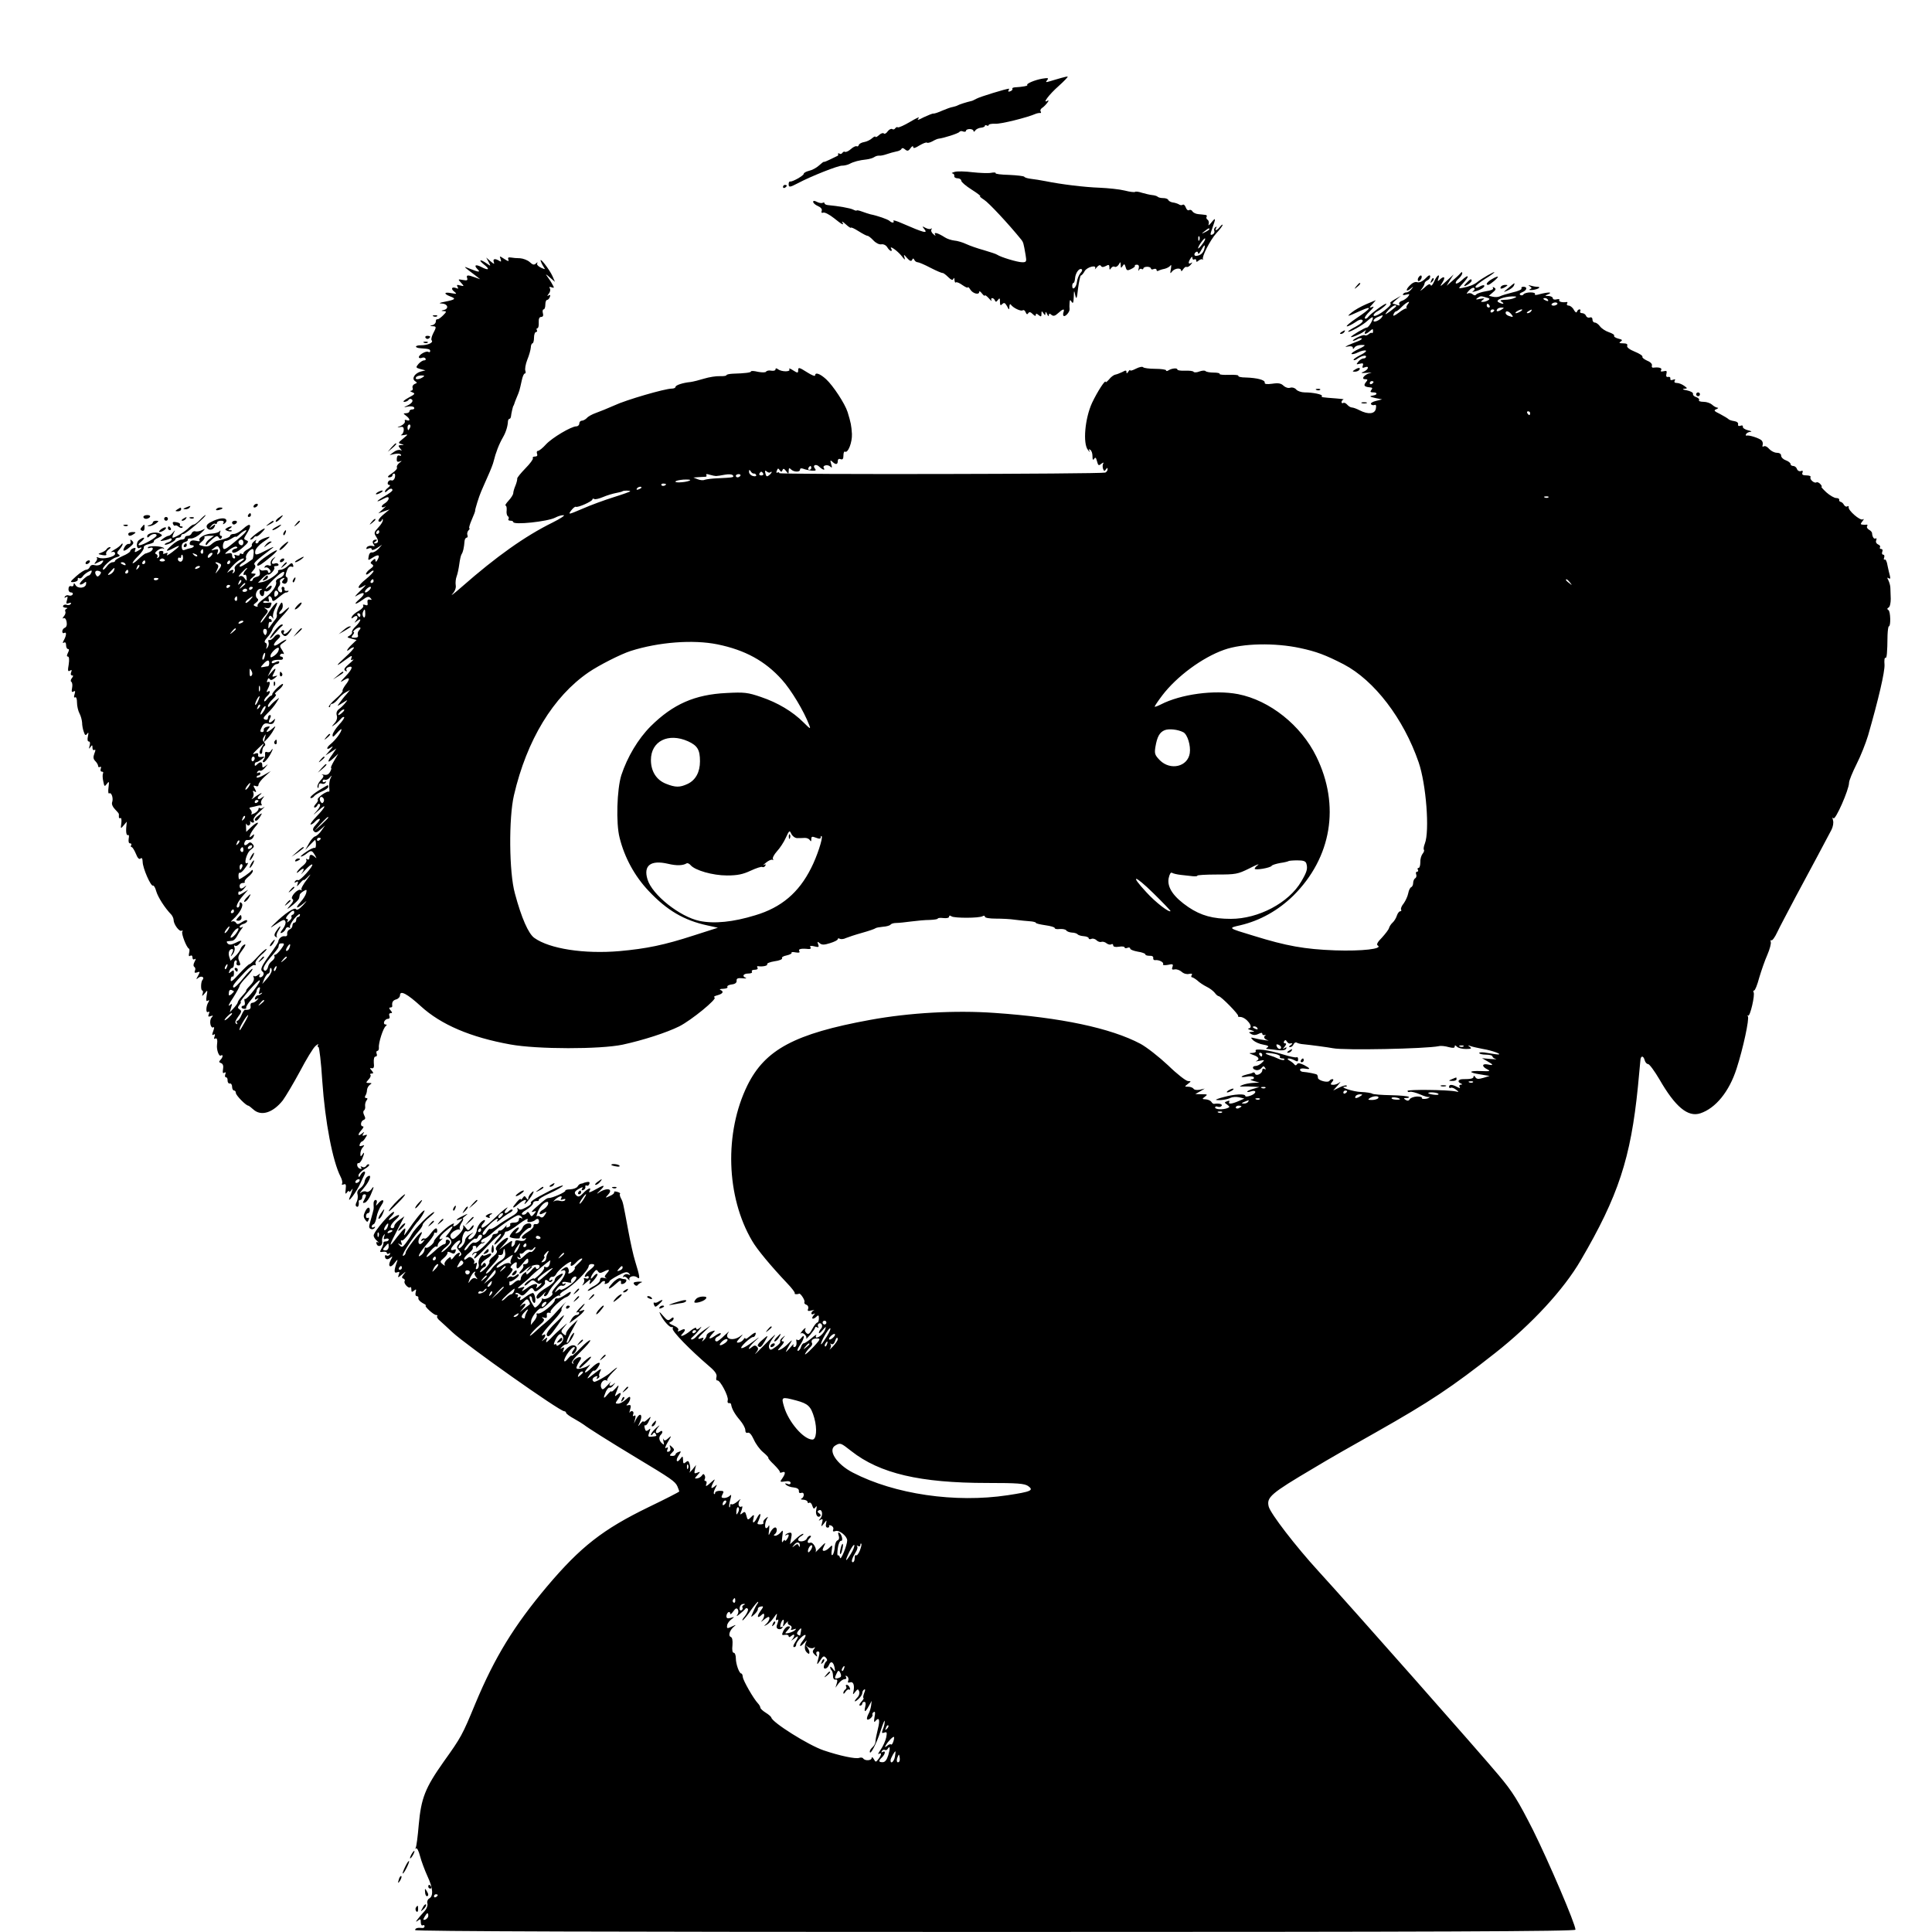 <?xml version="1.0" standalone="no"?>
<!DOCTYPE svg PUBLIC "-//W3C//DTD SVG 20010904//EN"
 "http://www.w3.org/TR/2001/REC-SVG-20010904/DTD/svg10.dtd">
<svg version="1.0" xmlns="http://www.w3.org/2000/svg"
 width="1024pt" height="1024pt" viewBox="0 0 1024 1024"
 preserveAspectRatio="xMidYMid meet">
<g transform="translate(0,1024) scale(0.1,-0.1)"
fill="#000000" stroke="none">
<path d="M5625 9827 c-16 -5 -43 -12 -58 -17 -24 -7 -27 -7 -17 5 10 12 5 13
-26 8 -40 -7 -87 -27 -79 -34 4 -4 -27 -10 -67 -12 -9 -1 -15 -4 -12 -8 2 -4
-3 -10 -12 -13 -8 -3 -12 -2 -9 4 3 6 5 10 3 10 -14 0 -155 -43 -172 -53 -12
-6 -23 -12 -26 -12 -30 -7 -67 -19 -75 -24 -5 -3 -17 -6 -25 -8 -9 -1 -34 -10
-55 -19 -22 -10 -43 -17 -48 -16 -4 1 -26 -8 -50 -19 -32 -17 -39 -18 -28 -5
7 9 -12 0 -44 -19 -32 -19 -61 -32 -66 -30 -4 3 -10 1 -14 -5 -4 -6 -11 -8
-16 -4 -6 3 -16 -2 -24 -12 -7 -11 -17 -16 -21 -11 -4 4 -16 0 -26 -10 -10 -9
-18 -12 -18 -8 0 4 -8 1 -18 -8 -10 -9 -29 -18 -42 -20 -13 -2 -26 -9 -28 -15
-2 -7 -7 -10 -12 -7 -4 2 -18 -4 -30 -15 -12 -11 -26 -17 -31 -15 -4 3 -10 1
-14 -5 -4 -6 -11 -8 -16 -4 -5 3 -8 2 -7 -3 2 -4 0 -9 -5 -10 -4 -2 -21 -10
-37 -18 -16 -8 -31 -14 -33 -13 -1 2 -13 -7 -26 -19 -13 -12 -37 -25 -52 -28
-16 -4 -29 -11 -29 -16 0 -10 -61 -44 -72 -41 -5 1 -8 -5 -8 -13 0 -19 5 -19
49 4 67 36 216 95 235 93 11 0 28 4 38 9 22 12 52 20 91 24 15 2 33 7 40 12 7
5 19 9 27 8 8 -1 26 3 40 8 14 5 36 11 50 14 14 2 27 9 28 14 3 6 10 5 19 -3
12 -10 18 -9 29 7 8 11 14 13 14 6 0 -9 11 -6 33 8 19 11 36 18 40 15 3 -3 16
0 29 7 12 7 28 14 33 14 27 3 106 28 110 36 3 4 12 6 20 2 8 -3 15 -1 15 4 0
5 9 9 20 9 11 0 20 -5 20 -11 0 -5 4 -4 9 3 4 7 18 14 29 15 12 1 22 5 22 10
0 4 5 5 10 2 6 -3 10 -2 10 2 0 5 16 8 35 7 29 -2 170 33 215 53 8 3 19 5 23
4 5 -1 6 3 3 8 -4 5 -1 13 6 18 19 12 47 49 30 39 -30 -18 8 33 59 78 29 26
50 48 48 50 -2 1 -17 -2 -34 -7z"/>
<path d="M5060 9329 c-14 -4 -19 -7 -12 -8 6 -1 11 -7 10 -13 -2 -7 6 -13 17
-13 11 0 20 -6 20 -13 0 -7 25 -28 55 -47 30 -19 51 -35 45 -35 -5 0 4 -8 21
-19 24 -15 127 -125 196 -210 12 -15 13 -19 24 -83 6 -35 4 -38 -18 -38 -25 0
-114 27 -133 40 -5 4 -37 14 -70 24 -33 9 -76 24 -95 33 -19 9 -47 17 -62 18
-16 2 -38 9 -50 17 -36 23 -60 30 -52 15 5 -8 2 -8 -9 2 -9 7 -14 18 -10 25 3
6 3 8 -2 4 -4 -4 -17 -2 -29 4 -19 10 -20 10 -7 -6 21 -26 -2 -20 -117 30 -29
13 -50 19 -47 14 8 -12 -8 -13 -20 -1 -10 9 -65 28 -101 35 -10 3 -31 9 -46
15 -16 6 -28 8 -28 5 0 -2 -8 0 -18 5 -15 8 -79 19 -134 24 -10 1 -18 5 -18
10 0 4 -4 5 -10 2 -5 -3 -19 -1 -30 5 -14 7 -20 7 -20 0 0 -6 11 -16 25 -22
16 -7 24 -17 20 -26 -3 -9 0 -12 8 -9 8 3 33 -10 57 -29 46 -37 55 -41 44 -21
-4 6 5 1 19 -12 15 -14 27 -21 27 -18 0 4 18 -4 40 -18 22 -14 43 -25 48 -25
5 0 19 -11 31 -24 13 -14 31 -23 42 -21 11 2 25 -4 32 -16 6 -10 15 -19 20
-19 4 0 5 5 1 11 -14 23 34 -11 55 -38 16 -21 20 -23 15 -8 -5 18 -4 18 14 -3
14 -16 22 -18 26 -10 5 10 7 10 12 1 3 -7 11 -13 18 -13 6 0 37 -13 69 -30 31
-16 60 -28 63 -27 3 1 16 -8 29 -21 16 -16 25 -19 28 -10 3 8 6 5 6 -6 1 -11
4 -16 7 -13 4 4 20 -3 35 -14 16 -11 29 -17 29 -12 1 4 6 -1 13 -12 13 -21 47
-30 47 -12 0 6 7 2 15 -9 8 -10 15 -15 15 -10 0 4 9 -2 21 -15 11 -13 18 -18
14 -11 -3 6 -2 12 4 12 5 0 12 -6 14 -12 4 -10 8 -9 16 2 9 12 11 11 11 -9 0
-20 3 -22 12 -13 10 10 15 7 25 -10 11 -22 12 -22 13 -3 0 11 4 16 8 10 12
-17 52 -36 62 -30 6 4 13 -1 16 -10 5 -12 9 -13 14 -5 5 8 12 7 24 -5 10 -10
16 -12 16 -4 0 9 4 8 15 -1 12 -10 15 -9 15 6 0 16 2 17 10 4 9 -13 10 -13 11
0 0 10 3 8 9 -5 5 -11 9 -14 9 -6 1 10 4 11 14 2 10 -8 19 -6 35 9 25 23 36
26 29 6 -3 -8 -3 -17 0 -20 8 -8 34 21 32 36 -1 7 -1 22 0 33 1 17 3 18 11 5
7 -11 10 -5 11 25 1 38 2 39 8 10 6 -25 9 -19 15 38 5 37 12 67 15 67 4 0 13
10 20 23 12 22 66 36 55 13 -3 -6 1 -3 9 7 10 12 17 14 22 8 4 -8 12 -8 26 -1
15 9 19 7 19 -7 0 -14 2 -15 9 -4 5 7 13 11 19 7 6 -3 15 2 21 11 10 17 10 17
11 -2 0 -17 2 -17 10 -5 8 13 11 12 16 -6 5 -18 9 -20 29 -10 13 6 22 13 20
17 -2 3 2 6 11 6 9 0 13 -7 9 -21 -3 -12 -2 -15 1 -8 3 6 10 10 15 6 5 -3 9
-1 9 3 0 5 9 9 20 9 11 0 20 -4 20 -9 0 -5 7 -7 15 -3 8 3 15 1 15 -5 0 -6 4
-7 10 -4 5 3 20 8 32 10 12 3 26 10 31 17 5 8 6 2 3 -17 -5 -25 -4 -28 6 -14
15 18 48 21 48 5 0 -6 5 -3 11 7 6 9 14 15 18 12 5 -2 15 3 22 12 10 12 10 14
2 9 -15 -9 -17 3 -3 24 7 11 10 11 10 2 0 -7 5 -10 10 -7 6 3 10 1 10 -6 0 -8
3 -9 13 0 8 6 17 9 20 6 4 -3 5 -2 3 1 -8 11 37 100 70 137 19 20 34 40 34 45
0 4 -7 -1 -14 -10 -15 -20 -31 -25 -20 -6 4 7 3 8 -4 4 -6 -4 -9 -13 -6 -20 3
-7 -2 -16 -10 -19 -13 -5 -13 -1 0 35 19 53 18 58 -6 28 -11 -14 -18 -18 -14
-9 3 10 0 20 -5 24 -6 3 -9 11 -6 16 4 5 0 10 -7 10 -7 1 -24 3 -37 4 -13 1
-27 8 -31 15 -4 7 -12 10 -18 6 -6 -3 -13 3 -17 14 -4 11 -11 18 -16 15 -5 -4
-15 -3 -21 2 -7 4 -22 9 -33 10 -11 2 -21 8 -23 13 -2 6 -14 10 -26 10 -13 0
-26 3 -30 7 -4 4 -17 8 -29 9 -12 1 -36 7 -54 12 -17 6 -34 8 -37 5 -3 -3 -28
0 -55 7 -28 7 -88 13 -133 15 -83 3 -204 18 -288 35 -25 5 -58 10 -75 12 -16
2 -33 6 -36 11 -3 4 -39 8 -81 10 -42 1 -74 5 -71 9 2 4 -9 5 -24 2 -15 -3
-60 -1 -98 3 -39 5 -81 6 -95 2z m1350 -304 c0 -2 -10 -9 -22 -15 -22 -11 -22
-10 -4 4 21 17 26 19 26 11z m-53 -57 c-3 -8 -6 -5 -6 6 -1 11 2 17 5 13 3 -3
4 -12 1 -19z m14 -24 c-11 -15 -21 -24 -21 -20 0 12 33 57 37 52 3 -3 -4 -17
-16 -32z m12 -24 c-6 -21 -19 -33 -40 -36 -15 -3 -17 12 -3 21 6 3 10 0 10 -7
1 -7 8 -1 16 15 17 32 24 35 17 7z m-657 -128 c-8 -10 -16 -30 -18 -46 -3 -30
-25 -49 -25 -21 0 8 3 15 6 15 4 0 8 11 9 25 2 28 22 56 35 48 5 -3 2 -12 -7
-21z"/>
<path d="M4150 9249 c0 -5 5 -7 10 -4 6 3 10 8 10 11 0 2 -4 4 -10 4 -5 0 -10
-5 -10 -11z"/>
<path d="M2653 8867 c5 -13 3 -16 -6 -10 -22 14 -36 12 -30 -5 5 -14 2 -13
-17 3 l-23 20 13 -24 c12 -23 12 -23 -11 -7 -34 24 -46 20 -15 -5 35 -27 27
-35 -13 -14 -31 16 -41 9 -19 -13 16 -16 5 -15 -40 3 -40 16 -41 17 30 -37
l23 -18 -28 10 c-38 14 -47 13 -41 -4 4 -12 -1 -14 -22 -10 -28 5 -28 5 -10
-15 17 -19 17 -19 -5 -14 -17 5 -20 3 -14 -7 6 -10 4 -12 -7 -7 -24 9 -30 -4
-10 -19 15 -12 13 -13 -15 -8 -40 8 -43 -3 -7 -17 33 -12 28 -17 -27 -28 -32
-6 -36 -9 -16 -10 30 -1 38 -27 10 -34 -17 -4 -17 -5 0 -6 15 -1 14 -4 -5 -23
-13 -13 -26 -22 -30 -20 -5 1 -8 -4 -8 -12 0 -8 -8 -17 -17 -19 -17 -4 -17 -5
0 -6 21 -1 21 -4 2 -40 -8 -16 -11 -32 -7 -35 11 -12 -21 -26 -57 -26 -35 0
-35 -14 0 -16 44 -3 49 -5 49 -15 0 -5 -4 -8 -10 -4 -11 7 -50 -15 -50 -28 0
-5 7 -7 15 -4 8 4 17 2 20 -3 4 -6 0 -10 -7 -10 -8 0 -21 -9 -30 -19 -15 -18
-15 -20 10 -27 l27 -7 -24 -6 c-33 -9 -51 -38 -31 -51 12 -8 12 -10 -2 -15 -9
-4 -14 -13 -11 -21 3 -8 -1 -14 -8 -15 -8 0 -5 -4 6 -8 18 -7 15 -10 -20 -29
-22 -12 -32 -21 -23 -22 9 0 20 5 23 10 4 6 11 8 16 4 13 -7 2 -23 -25 -35
-18 -8 -18 -9 6 -4 15 3 30 1 33 -5 3 -5 -1 -10 -9 -10 -9 0 -16 -4 -16 -10 0
-5 -8 -10 -17 -10 -17 -1 -17 -1 0 -14 21 -16 23 -30 3 -23 -9 4 -13 1 -10 -6
2 -7 -8 -18 -23 -25 -19 -7 -20 -9 -5 -6 17 4 22 1 22 -14 0 -11 -6 -23 -12
-26 -7 -4 -2 -4 12 -2 25 5 25 5 -4 -19 -26 -21 -27 -23 -10 -28 18 -5 18 -5
0 -6 -16 -1 -17 -3 -5 -18 10 -11 10 -14 2 -9 -7 4 -23 0 -35 -9 l-23 -17 27
6 c15 3 30 2 33 -4 3 -5 0 -7 -7 -5 -9 4 -14 -2 -15 -16 -1 -15 2 -19 15 -15
14 5 14 4 -2 -8 -10 -8 -15 -19 -12 -24 3 -6 -9 -19 -27 -31 -22 -14 -26 -21
-14 -21 9 0 17 5 17 10 0 6 4 10 9 10 5 0 7 -9 4 -21 -3 -11 -11 -18 -18 -15
-8 3 -16 -2 -19 -10 -3 -8 0 -14 7 -14 7 -1 5 -6 -5 -14 -10 -7 -18 -17 -18
-22 0 -4 5 -3 12 4 14 14 28 16 28 4 0 -5 -18 -18 -40 -31 -46 -26 -54 -39
-10 -16 23 12 30 13 30 3 0 -7 -9 -19 -21 -26 -12 -7 -18 -16 -15 -19 3 -3 11
-2 19 3 7 5 1 -1 -13 -14 l-25 -23 30 11 30 10 -34 -28 c-20 -17 -30 -32 -23
-36 5 -3 13 0 15 6 4 10 6 10 6 1 1 -7 -10 -24 -24 -39 -23 -25 -24 -29 -11
-49 15 -23 12 -35 -8 -35 -6 0 -4 5 4 10 8 5 10 10 4 10 -18 0 -24 -12 -13
-26 8 -9 5 -11 -9 -7 -11 2 -23 -1 -28 -8 -5 -9 -2 -11 9 -6 10 4 17 2 17 -4
0 -7 12 -4 28 6 l27 18 -19 -22 c-11 -11 -26 -20 -34 -19 -9 2 -16 -7 -18 -21
-4 -23 -4 -23 22 -6 30 19 40 14 25 -12 -7 -12 -10 -13 -11 -4 0 11 -3 11 -15
1 -13 -11 -13 -15 -3 -21 10 -6 8 -12 -9 -24 -13 -9 -23 -21 -23 -27 0 -6 9
-3 20 7 11 10 20 14 20 8 0 -5 -18 -24 -40 -42 -46 -36 -54 -62 -12 -37 17 11
11 2 -18 -25 -29 -28 -35 -37 -17 -25 39 24 48 11 13 -19 -36 -31 -25 -33 16
-4 23 17 32 19 41 10 9 -10 9 -12 -3 -9 -10 2 -14 -3 -12 -16 3 -14 -1 -17
-13 -12 -9 3 -14 2 -10 -4 4 -6 -7 -18 -24 -28 -17 -9 -33 -23 -36 -31 -4 -11
-2 -11 8 -3 19 16 30 3 14 -17 -11 -14 -10 -14 6 -2 26 21 20 -2 -8 -29 -13
-12 -22 -26 -19 -31 2 -4 -3 -12 -13 -18 -16 -8 -14 -10 10 -16 l27 -7 -25
-24 c-27 -25 -35 -45 -10 -24 9 7 18 11 21 8 2 -3 -19 -27 -48 -53 -54 -49
-50 -52 9 -8 26 19 31 20 26 7 -5 -13 -3 -15 8 -10 8 4 -1 -6 -20 -22 -25 -21
-31 -31 -21 -37 8 -5 11 -4 7 2 -4 6 -1 13 7 16 30 12 25 -8 -11 -46 -32 -33
-33 -37 -10 -22 32 20 35 8 7 -27 -10 -14 -17 -28 -14 -30 3 -3 -14 -22 -37
-42 -23 -20 -39 -39 -36 -43 4 -3 7 -1 7 5 0 7 5 12 11 12 6 0 20 11 31 25 11
14 29 30 41 36 l22 12 -20 -24 c-12 -13 -27 -33 -35 -44 -15 -20 -15 -20 15
-1 30 19 30 19 15 0 -8 -10 -23 -25 -33 -32 -12 -9 -16 -21 -12 -34 4 -12 0
-28 -12 -41 -18 -21 -18 -21 2 -7 11 8 25 22 32 30 6 8 14 12 17 9 3 -3 -9
-21 -27 -40 -17 -19 -33 -43 -34 -53 -1 -15 3 -14 23 9 13 15 24 24 24 19 0
-14 -32 -57 -58 -78 -26 -21 -22 -36 5 -15 10 7 7 0 -7 -16 l-25 -29 29 18 29
19 -21 -31 c-30 -41 -28 -51 5 -21 l26 24 -22 -37 c-12 -21 -20 -38 -16 -38 3
0 1 -9 -5 -20 -8 -15 -18 -19 -33 -16 -12 3 -16 3 -9 0 10 -5 8 -12 -8 -29
-12 -13 -20 -30 -17 -37 3 -8 6 -6 6 6 1 12 6 16 16 13 8 -4 17 -1 21 5 4 7 3
8 -4 4 -7 -4 -12 -2 -12 4 0 7 6 10 13 7 6 -2 18 3 25 12 11 14 12 13 4 -4 -6
-11 -8 -33 -7 -48 2 -16 1 -26 -2 -23 -3 3 -19 -4 -35 -15 -16 -12 -27 -24
-24 -27 4 -3 -1 -14 -11 -24 -9 -10 -11 -18 -5 -18 6 0 12 6 15 13 2 6 8 9 12
4 5 -4 -2 -19 -16 -35 -23 -26 -23 -26 9 2 47 43 39 19 -10 -31 -23 -24 -37
-43 -31 -43 6 0 16 7 23 15 7 8 17 15 23 15 6 0 -1 -12 -15 -27 -20 -21 -23
-31 -14 -39 8 -9 17 -7 35 10 l24 21 -19 -27 c-10 -15 -26 -29 -34 -31 -8 -2
-23 -19 -33 -38 l-19 -34 26 28 c14 15 27 27 27 25 6 -14 4 -46 -2 -42 -5 3
-26 -7 -46 -21 -21 -14 -33 -25 -28 -25 6 0 19 7 29 15 26 20 29 19 45 -7 10
-18 11 -20 0 -10 -18 16 -29 15 -29 -4 0 -9 -5 -12 -12 -8 -6 4 -8 3 -4 -4 3
-6 -4 -19 -17 -29 -13 -10 -27 -25 -32 -33 -5 -9 0 -8 13 4 24 21 29 12 10
-14 -7 -9 2 -1 20 19 17 19 34 32 37 29 8 -7 -66 -89 -75 -83 -5 3 -12 0 -16
-6 -5 -8 -3 -9 6 -4 10 6 12 3 7 -11 -6 -15 -3 -14 13 5 11 13 20 20 20 17 0
-4 12 6 26 21 15 15 10 7 -9 -18 -20 -26 -33 -50 -29 -54 4 -5 2 -5 -4 -2 -16
9 -59 -39 -44 -48 8 -5 4 -15 -12 -33 -18 -21 -19 -23 -3 -12 29 22 50 42 51
52 1 4 2 11 3 16 0 4 10 13 20 19 17 10 18 9 14 -10 -3 -12 -17 -34 -31 -49
-31 -34 -19 -37 17 -6 21 18 20 16 -3 -10 -20 -21 -32 -28 -37 -21 -7 13 -59
-22 -114 -76 -24 -23 -25 -26 -5 -12 52 35 58 37 63 22 3 -7 -3 -25 -14 -39
-14 -18 -16 -24 -5 -20 8 3 17 12 20 20 3 9 11 12 17 8 7 -4 9 -3 6 3 -3 5 7
25 23 44 16 19 29 28 30 22 0 -7 -4 -13 -10 -13 -5 0 -10 -7 -10 -15 0 -8 -4
-15 -10 -15 -5 0 -10 -7 -10 -15 0 -9 -7 -18 -15 -21 -9 -4 -14 -14 -13 -23 2
-10 -3 -15 -14 -13 -15 2 -32 -13 -33 -29 0 -4 -20 -35 -45 -69 -46 -63 -53
-80 -37 -91 11 -8 0 -29 -14 -29 -6 0 -7 6 -3 13 6 9 5 9 -8 0 -8 -7 -18 -10
-22 -6 -4 4 -4 0 -1 -9 4 -10 -4 -26 -20 -42 -14 -14 -23 -26 -20 -26 3 0 -6
-12 -20 -27 -14 -15 -25 -31 -25 -36 0 -4 -10 -18 -21 -30 l-21 -22 7 25 c7
22 6 23 -9 11 -9 -7 -1 11 19 40 19 30 35 59 35 64 1 6 17 27 37 47 20 21 34
40 31 43 -2 3 -24 -19 -48 -49 -24 -30 -47 -53 -52 -50 -9 6 1 20 59 81 23 25
47 42 52 38 6 -3 8 0 5 8 -3 8 10 27 31 46 20 17 32 31 27 31 -6 0 -26 -18
-46 -40 -20 -22 -39 -40 -43 -40 -5 0 -29 -23 -55 -51 -36 -40 -47 -47 -45
-31 0 11 5 18 9 16 4 -3 8 5 8 17 0 18 -2 19 -15 9 -13 -11 -14 -10 -9 4 3 9
10 16 15 16 5 0 9 9 9 20 0 11 4 20 10 20 5 0 7 -6 4 -13 -3 -8 2 -14 10 -14
11 0 12 5 4 23 -9 19 -6 29 16 58 16 21 21 33 12 30 -8 -3 -18 -14 -21 -23 -3
-10 -16 -28 -29 -40 l-24 -23 -7 21 c-7 22 0 41 16 41 6 0 6 -9 -1 -22 -10
-21 -10 -22 4 -5 8 11 12 26 9 35 -4 10 -3 14 2 10 4 -4 14 -1 21 7 22 22 16
25 -17 8 -23 -11 -34 -12 -42 -4 -6 6 -7 12 -1 12 5 1 16 2 24 3 8 0 19 11 25
22 6 12 17 30 25 40 9 11 10 15 3 10 -7 -4 -13 -3 -13 2 0 5 9 12 20 15 11 3
20 10 20 16 0 7 -10 5 -26 -5 -21 -14 -27 -15 -34 -4 -4 7 -14 9 -21 6 -8 -4
-5 1 6 11 36 33 58 74 46 86 -8 8 -11 6 -11 -6 0 -9 -4 -17 -10 -17 -14 0 0
31 29 64 l26 30 -26 -16 c-21 -13 -26 -14 -26 -3 0 8 3 12 7 10 4 -3 16 5 26
18 10 12 12 16 4 10 -19 -17 -30 -16 -30 2 0 8 7 15 17 15 9 0 13 3 10 6 -3 4
5 15 18 26 14 11 25 25 25 31 0 8 -3 8 -8 2 -7 -10 -57 -45 -65 -45 -1 0 -3 9
-3 19 0 11 3 18 7 15 4 -2 18 10 30 28 13 17 17 28 10 24 -22 -14 -5 55 19 71
17 12 19 18 9 29 -8 10 -15 12 -23 4 -15 -15 -26 -12 -20 5 3 8 9 14 12 13 19
-2 30 4 36 18 5 14 4 15 -9 4 -13 -11 -14 -10 -9 6 4 10 16 29 27 42 28 30 10
28 -22 -2 l-26 -25 -1 27 c-1 15 1 21 3 14 6 -15 23 -6 19 11 -1 7 -1 9 1 5 3
-5 9 -8 14 -8 6 0 7 5 3 12 -4 7 8 25 32 46 21 19 32 30 23 24 -9 -7 -19 -9
-22 -5 -4 3 -7 1 -7 -5 0 -6 -10 -17 -22 -23 -13 -6 -20 -8 -16 -4 4 5 3 14
-3 22 -9 9 -8 13 0 14 11 2 25 5 39 9 4 1 11 2 15 1 5 -1 6 3 2 9 -4 6 -1 19
7 28 11 15 11 15 -3 5 -22 -18 -33 -3 -11 14 23 19 -7 5 -33 -16 -11 -8 -15
-9 -8 -2 6 7 9 20 6 29 -5 11 -2 13 6 7 10 -6 11 -3 2 14 -10 17 -9 20 4 15 9
-4 15 -1 15 7 0 7 15 27 33 43 l32 29 -37 -21 c-21 -12 -38 -17 -38 -12 0 6 5
10 10 10 6 0 10 5 10 11 0 5 -5 7 -12 3 -7 -4 -8 -3 -4 5 4 6 11 9 15 6 5 -2
17 5 27 18 16 18 16 19 2 8 -16 -12 -18 -11 -18 3 0 19 -11 21 -28 4 -9 -9
-12 -9 -12 0 0 7 4 12 8 12 5 0 17 7 28 15 19 15 19 16 -1 13 -13 -2 -19 2
-17 11 2 8 -3 11 -13 8 -21 -9 -19 -5 16 29 31 29 32 29 15 2 -11 -17 -13 -28
-7 -33 7 -3 11 2 11 14 0 11 5 23 10 26 8 5 7 11 0 20 -9 10 -9 19 0 32 9 15
10 14 4 -7 l-6 -25 20 21 c10 11 25 31 32 45 13 23 12 24 -7 7 -25 -22 -40
-23 -22 -2 12 14 11 16 -6 12 -11 -2 -19 -10 -17 -16 1 -7 -2 -12 -8 -12 -13
0 -13 6 0 31 8 14 17 18 34 13 17 -4 25 0 30 13 6 14 5 16 -5 6 -20 -20 -31
-15 -19 7 7 14 7 20 0 20 -5 0 -10 -7 -10 -15 0 -9 -6 -12 -15 -9 -13 5 -10
11 12 33 16 15 37 40 47 56 19 30 19 30 0 15 -10 -7 -25 -21 -31 -29 -9 -10
-13 -11 -13 -2 0 6 12 23 26 36 15 14 21 25 14 25 -7 0 -1 9 14 21 14 11 26
25 26 32 0 6 -13 -2 -30 -18 -16 -15 -28 -31 -27 -34 1 -3 -2 -7 -6 -8 -5 -1
-15 -10 -23 -20 -7 -10 -14 -13 -14 -7 0 6 7 17 15 24 17 14 21 35 4 24 -8 -5
-8 -1 0 14 14 26 14 45 1 37 -6 -3 -7 1 -3 10 4 11 8 13 12 6 5 -8 13 -6 27 5
17 14 17 15 1 10 -15 -5 -16 -2 -7 14 16 30 12 34 -10 9 l-21 -24 16 33 c8 17
22 32 30 32 8 0 15 5 15 10 0 7 -6 7 -20 0 -14 -7 -20 -7 -20 0 0 9 17 14 48
13 6 -1 12 3 12 8 0 5 -5 9 -11 9 -5 0 -7 5 -4 10 4 6 11 7 17 4 5 -4 3 5 -6
19 -16 24 -16 26 6 41 12 9 19 16 14 16 -4 0 -21 -9 -37 -21 -33 -23 -37 -6
-6 23 13 12 15 18 6 24 -7 4 -18 -1 -26 -12 -8 -10 -19 -18 -25 -16 -6 2 -8
-3 -5 -11 3 -8 1 -20 -5 -28 -8 -11 -9 -11 -5 3 3 9 1 19 -6 21 -8 3 -5 12 9
28 12 13 25 33 28 44 3 11 26 41 51 68 45 48 51 65 8 25 -22 -21 -34 -13 -12
9 6 6 9 19 7 29 -3 16 -7 14 -20 -11 -8 -16 -13 -35 -11 -42 2 -7 -1 -18 -7
-25 -6 -7 -17 -22 -25 -33 -14 -20 -14 -20 -12 2 0 12 5 19 9 17 4 -3 8 0 8 5
0 6 -5 11 -11 11 -5 0 -7 5 -3 11 4 8 9 7 16 -2 8 -11 9 -11 5 1 -2 8 2 28 10
43 26 51 6 40 -32 -17 -20 -31 -39 -56 -42 -56 -6 0 6 21 26 43 13 16 13 20 1
29 -13 8 -12 9 2 5 9 -3 19 1 22 9 8 22 9 22 -19 19 -14 -2 -23 1 -20 5 3 5
12 7 20 3 11 -4 13 -1 9 11 -3 9 -1 16 4 16 6 0 12 -7 14 -16 2 -14 8 -13 35
10 18 15 35 26 38 26 4 -1 10 1 13 5 4 4 0 5 -8 3 -8 -1 -14 3 -12 10 1 6 -3
12 -9 12 -6 0 -9 -7 -5 -15 6 -17 -9 -21 -20 -4 -3 6 -2 15 4 21 6 6 8 16 6
23 -3 7 2 15 12 19 14 5 15 4 5 -8 -9 -11 -8 -15 3 -19 8 -3 16 2 19 13 3 11
1 20 -5 22 -6 2 -5 14 2 32 6 18 15 26 25 23 9 -4 12 -1 8 9 -5 13 -9 12 -27
-5 -12 -12 -30 -21 -40 -21 -9 0 -15 -4 -12 -8 6 -10 -54 -51 -84 -57 l-23 -4
23 24 c13 13 26 22 30 20 10 -6 42 30 33 38 -3 4 1 7 11 7 9 0 15 4 11 10 -3
5 -12 7 -20 3 -18 -6 -19 8 -2 27 10 12 9 12 -6 0 -10 -7 -15 -20 -12 -28 3
-10 0 -12 -10 -9 -8 4 -17 1 -21 -5 -4 -6 -3 -9 2 -6 5 3 15 0 21 -8 8 -8 9
-15 3 -19 -6 -3 -10 -1 -10 6 0 6 -8 9 -20 6 -10 -3 -21 0 -24 7 -3 6 -3 1 0
-12 4 -18 1 -25 -15 -29 -12 -3 -21 -9 -21 -14 0 -5 -6 -9 -12 -9 -7 1 -2 10
11 20 19 17 20 20 6 20 -17 0 -17 1 -2 18 11 12 13 22 7 28 -9 9 3 20 95 90
11 9 -2 4 -29 -10 -59 -31 -67 -32 -63 -6 2 12 20 32 40 46 45 30 47 36 7 21
-16 -6 -30 -15 -30 -19 0 -4 -5 -8 -11 -8 -5 0 -7 6 -3 13 5 8 3 8 -9 -2 -9
-7 -15 -17 -12 -21 2 -4 -7 -13 -20 -20 -14 -7 -25 -17 -25 -22 0 -5 -4 -6
-10 -3 -5 3 -10 2 -10 -4 0 -6 -7 -7 -17 -4 -11 4 -14 3 -9 -5 4 -7 2 -12 -3
-12 -6 0 -11 7 -11 16 0 12 -6 15 -22 11 -20 -5 -20 -3 6 18 17 13 35 21 40
17 7 -4 4 -8 -7 -10 -9 -2 -17 -8 -17 -13 0 -17 25 -9 59 21 28 25 31 31 17
36 -15 6 -15 9 -3 28 36 56 27 72 -17 31 -15 -14 -36 -25 -47 -25 -10 0 -19
-4 -19 -9 0 -8 -28 -19 -68 -27 -8 -1 -22 -10 -32 -19 -12 -11 -26 -14 -44 -9
-26 6 -26 6 -6 24 11 9 17 20 13 24 -3 3 7 6 23 6 l28 0 -22 -16 c-12 -8 -22
-21 -22 -27 0 -8 3 -8 8 -2 4 6 17 19 30 30 18 15 25 16 31 6 6 -9 11 -10 15
-2 4 6 3 11 -3 11 -6 0 -8 8 -5 18 4 10 3 13 -3 6 -4 -6 -23 -11 -40 -12 -36
-1 -77 -24 -65 -37 4 -4 -5 -5 -19 -1 -19 4 -29 1 -33 -9 -3 -10 1 -15 11 -15
18 0 10 -13 -10 -16 -7 -1 -19 -5 -27 -8 -11 -5 -16 0 -17 15 -1 13 5 23 17
26 11 3 18 9 15 13 -2 4 6 7 18 6 12 0 36 12 52 28 25 24 26 27 7 17 -13 -7
-30 -10 -37 -7 -7 2 -16 -2 -19 -10 -3 -8 -12 -14 -21 -14 -8 0 -15 -4 -15
-10 0 -5 -8 -10 -18 -10 -10 0 -34 -13 -52 -30 -37 -33 -34 -38 10 -15 40 21
38 13 -7 -21 -20 -15 -33 -22 -28 -14 6 10 4 12 -9 7 -10 -4 -15 -3 -11 3 3 6
-1 10 -10 10 -11 0 -15 -5 -12 -15 4 -8 1 -17 -5 -21 -6 -4 -8 -3 -4 4 3 5 0
12 -6 15 -9 3 -7 9 7 20 11 8 24 13 30 10 5 -4 7 -3 3 2 -10 11 -78 14 -84 4
-3 -5 2 -6 10 -3 22 8 20 -12 -1 -22 -10 -4 -20 -8 -23 -8 -3 -1 -19 -13 -35
-28 -41 -39 -44 -26 -3 15 19 18 32 39 30 45 -2 7 10 15 27 18 17 4 29 10 26
14 -2 4 8 13 23 19 24 12 25 14 9 23 -22 12 -67 2 -67 -14 0 -9 3 -9 12 0 14
14 38 16 38 4 0 -11 -73 -52 -91 -52 -9 1 -5 8 10 20 26 22 15 28 -13 7 -17
-13 -13 -52 5 -41 5 3 9 3 9 0 0 -3 -9 -10 -20 -16 -16 -9 -18 -8 -14 5 5 11
2 13 -10 9 -9 -3 -16 -10 -16 -15 0 -5 -18 -17 -40 -26 -22 -10 -40 -21 -40
-25 0 -5 -6 -8 -14 -8 -8 0 -22 -10 -30 -22 -9 -12 -18 -20 -20 -17 -9 9 44
59 70 65 19 5 22 9 13 15 -11 6 -10 12 4 27 9 10 17 23 17 28 0 5 -4 4 -8 -2
-4 -6 -20 -19 -37 -28 -16 -10 -22 -15 -13 -12 11 3 18 0 18 -9 0 -16 -61 -31
-87 -21 -10 4 -14 4 -10 0 4 -4 1 -14 -6 -22 -10 -13 -9 -14 10 -4 30 16 38
15 22 -4 -8 -9 -21 -13 -35 -10 -14 4 -24 1 -28 -9 -3 -8 -12 -15 -20 -15 -7
0 -31 -15 -51 -33 -35 -31 -36 -34 -14 -32 13 1 23 8 21 14 -1 7 2 10 7 7 5
-4 13 0 18 7 4 8 18 19 30 26 19 10 22 9 17 -4 -4 -8 -9 -15 -13 -15 -12 -1
-54 -41 -48 -47 4 -3 13 0 21 6 12 10 14 9 12 -5 -3 -22 -44 -26 -56 -5 -7 12
-9 12 -10 2 0 -7 -6 -11 -13 -8 -8 3 -14 -3 -14 -14 -1 -11 5 -19 13 -19 8 0
12 -5 9 -11 -4 -6 -13 -8 -21 -5 -7 3 -16 0 -20 -6 -5 -7 -2 -8 6 -3 9 6 10 2
5 -15 -6 -19 -4 -22 9 -17 11 4 15 3 11 -4 -4 -6 -13 -8 -21 -5 -7 3 -16 1
-19 -4 -4 -6 2 -10 12 -11 11 0 13 -3 5 -6 -6 -2 -9 -9 -6 -14 3 -6 0 -17 -8
-26 -7 -9 -8 -14 -2 -10 7 4 14 -3 17 -19 3 -16 -1 -28 -9 -31 -8 -3 -14 -12
-14 -20 0 -8 5 -11 10 -8 13 8 13 -11 -1 -37 -8 -15 -8 -19 0 -14 7 4 11 -1
11 -13 0 -12 5 -21 10 -21 7 0 7 -6 0 -20 -7 -14 -7 -20 0 -20 6 0 8 -15 4
-42 -6 -33 -4 -39 6 -33 10 6 12 4 7 -8 -4 -10 -2 -17 5 -17 7 0 7 -4 -1 -14
-7 -8 -8 -17 -3 -20 5 -3 7 -18 4 -32 -4 -20 -2 -25 8 -19 9 5 10 2 5 -15 -5
-14 -3 -20 3 -16 6 3 10 -8 10 -28 0 -18 6 -44 13 -57 7 -13 13 -35 14 -49 0
-14 4 -36 9 -49 6 -19 10 -21 18 -10 7 10 8 6 4 -13 -4 -17 -2 -28 4 -28 7 0
9 -9 5 -22 -5 -18 -4 -20 4 -8 9 13 11 12 11 -3 0 -10 4 -15 10 -12 7 4 7 -2
0 -19 -7 -19 -6 -29 5 -40 8 -8 15 -20 15 -26 0 -6 4 -8 10 -5 6 3 7 -1 4 -9
-3 -9 -1 -16 6 -16 6 0 9 -4 6 -9 -3 -5 -3 -24 1 -41 6 -30 7 -31 19 -15 12
16 13 14 9 -19 -3 -22 -1 -35 4 -31 12 7 23 -27 15 -48 -3 -9 3 -24 15 -36 12
-12 21 -23 21 -26 0 -3 0 -10 0 -16 0 -5 4 -8 8 -5 5 3 7 -9 5 -27 -4 -31 -4
-31 12 -12 l17 20 -2 -20 c-4 -36 0 -56 9 -51 4 3 6 -6 3 -19 -2 -15 0 -25 7
-25 7 0 9 -4 6 -10 -3 -5 -2 -10 3 -10 4 0 14 -16 22 -35 9 -23 17 -31 24 -26
8 7 11 1 12 -17 0 -33 44 -133 55 -126 4 2 12 -11 17 -30 9 -31 45 -88 80
-124 6 -7 12 -20 12 -28 0 -23 31 -65 43 -57 5 3 7 1 3 -5 -6 -10 22 -84 35
-90 4 -2 4 -12 1 -24 -3 -14 -1 -19 6 -14 7 4 12 1 12 -9 0 -9 5 -13 11 -9 8
5 8 1 0 -14 -7 -13 -7 -23 -1 -27 5 -3 7 -12 3 -20 -4 -11 -1 -13 12 -9 15 6
16 4 5 -17 -12 -21 -12 -23 2 -11 16 12 34 2 21 -12 -9 -9 -10 -56 -1 -56 4 0
5 -8 2 -17 -5 -15 -3 -15 11 2 15 19 16 19 10 -13 -4 -24 -2 -32 6 -26 8 5 9
3 4 -7 -14 -21 -15 -60 -3 -53 8 5 9 1 5 -10 -6 -14 -3 -17 9 -12 14 5 15 4 5
-8 -14 -16 -5 -60 10 -51 5 4 5 -5 -1 -20 -7 -19 -7 -24 2 -19 8 5 9 2 5 -10
-4 -10 -3 -15 3 -11 10 6 14 -7 10 -34 -3 -24 10 -62 20 -56 14 9 12 -9 -2
-23 -9 -9 -8 -13 4 -17 10 -4 13 -15 10 -32 -3 -18 -1 -24 6 -19 8 5 10 2 6
-8 -3 -9 -2 -16 4 -16 5 0 9 -8 8 -17 0 -10 5 -17 12 -16 6 2 12 -6 12 -17 0
-11 5 -20 10 -20 6 0 10 -6 10 -13 0 -13 54 -67 65 -67 3 0 15 -9 27 -20 41
-38 104 -19 157 48 16 22 57 91 91 154 33 63 70 124 82 134 12 10 18 13 14 7
-4 -7 -3 -13 2 -13 4 0 14 -81 20 -180 15 -218 55 -425 97 -507 8 -15 11 -31
8 -36 -4 -6 0 -8 8 -5 12 5 14 -1 11 -26 -3 -24 -1 -28 7 -16 6 8 11 11 11 5
0 -5 5 -3 11 5 9 13 10 12 5 -2 -3 -10 -9 -26 -13 -35 -16 -41 38 31 58 77 6
14 15 33 20 43 12 23 -7 23 -20 0 -8 -14 -10 -15 -11 -3 0 8 14 23 31 33 18
10 29 21 25 25 -4 3 -11 0 -15 -7 -5 -8 -14 -10 -21 -6 -9 5 -11 4 -6 -3 4 -7
2 -10 -7 -6 -7 2 -14 11 -14 19 0 8 3 12 7 10 4 -2 12 7 19 21 13 30 14 45 1
24 -8 -12 -10 -11 -10 5 0 12 6 27 13 34 10 11 9 13 -5 8 -12 -4 -15 -2 -11 9
3 7 8 14 12 14 3 0 12 9 18 20 11 16 10 18 -4 13 -12 -5 -14 -3 -8 8 8 12 6
12 -8 0 -22 -17 -22 -3 0 21 9 10 12 18 6 18 -15 0 -12 28 4 34 10 4 11 10 3
25 -6 12 -6 22 -1 25 5 4 8 14 6 24 -1 9 2 23 8 30 6 8 6 12 -2 12 -7 0 -9 5
-5 12 5 7 9 21 9 31 1 10 8 23 16 28 11 7 10 9 -5 9 -18 0 -18 1 -3 18 10 10
14 22 10 25 -3 4 -1 7 7 7 10 0 10 3 0 16 -11 12 -11 15 0 12 11 -2 14 6 11
30 -1 19 2 32 9 32 7 0 10 7 6 15 -3 8 -1 15 4 15 5 0 9 8 8 18 -3 23 23 105
37 114 6 5 6 8 -2 8 -7 0 -10 7 -7 15 4 8 12 15 20 15 8 0 11 6 8 15 -4 8 -1
15 6 15 10 0 10 3 0 15 -9 10 -9 15 -1 15 6 0 10 3 10 7 -3 21 3 31 21 36 11
3 20 13 20 22 0 28 39 7 110 -58 107 -98 264 -165 475 -203 143 -26 476 -26
595 -1 110 24 231 63 300 97 65 33 204 147 187 153 -7 3 0 8 16 12 29 8 35 20
15 28 -7 3 0 6 15 6 16 1 26 5 22 10 -3 5 7 11 22 13 19 2 28 9 27 20 -1 12 6
15 30 13 17 -2 25 -1 19 2 -22 8 -14 23 13 23 14 0 23 4 19 10 -3 6 3 10 15
10 12 0 18 4 15 10 -4 6 -3 10 2 9 23 -4 53 2 49 10 -3 5 14 12 39 16 25 3 43
11 40 16 -4 5 7 12 24 15 17 4 29 10 26 14 -2 4 7 5 22 2 18 -3 24 -1 19 7 -7
11 10 15 48 11 11 -1 16 3 11 10 -5 7 2 9 21 4 23 -6 26 -4 20 11 -5 15 -4 16
8 6 11 -10 24 -10 55 0 23 7 41 16 41 21 0 5 5 6 11 2 6 -3 21 -2 32 4 12 5
51 18 87 28 36 10 67 21 70 24 3 3 21 6 40 8 19 1 37 7 40 11 3 5 16 9 30 9
14 0 50 4 80 8 30 4 74 8 97 8 24 1 43 4 43 7 0 4 14 5 30 3 17 -2 30 1 30 7
0 7 5 8 13 2 14 -10 148 -10 165 1 7 4 12 3 12 -3 0 -6 25 -10 58 -10 31 0 77
-2 102 -6 25 -3 60 -7 78 -8 17 -1 32 -5 32 -8 0 -4 23 -9 50 -13 28 -4 50
-10 50 -15 0 -5 12 -7 27 -5 15 1 30 -2 34 -7 3 -6 17 -11 30 -12 13 0 27 -5
30 -9 3 -4 17 -9 32 -10 15 -1 27 -6 27 -11 0 -5 7 -7 15 -3 8 3 20 -1 27 -8
7 -7 19 -11 26 -8 7 2 19 -1 27 -8 8 -6 19 -9 25 -5 5 3 10 1 10 -6 0 -7 11
-10 30 -7 17 3 30 1 30 -3 0 -5 7 -6 15 -3 8 4 15 2 15 -4 0 -5 18 -12 40 -16
22 -3 40 -10 40 -14 0 -5 10 -8 23 -8 13 1 21 -4 19 -12 -1 -7 3 -12 10 -11
20 3 49 -12 42 -22 -3 -5 9 -6 26 -3 26 6 29 4 24 -11 -5 -13 -2 -16 12 -13
10 2 27 -4 37 -13 11 -10 27 -14 39 -11 14 3 19 1 14 -6 -4 -7 -3 -12 2 -12 4
0 17 -8 28 -17 10 -10 33 -25 49 -33 17 -8 36 -23 43 -32 7 -10 17 -18 21 -18
12 0 109 -99 103 -105 -3 -3 1 -5 10 -5 33 0 77 -58 46 -61 -7 -1 -2 -5 12 -9
21 -7 22 -8 5 -9 -18 -2 -19 -2 -3 -12 12 -7 24 -6 38 1 13 7 20 7 20 1 0 -6
6 -9 13 -7 6 1 9 1 5 -1 -14 -8 -8 -21 10 -26 9 -2 5 -3 -9 -1 -15 2 -40 6
-55 10 -27 7 -28 6 -12 -10 10 -9 34 -20 54 -23 24 -4 31 -9 22 -14 -10 -7
-10 -9 2 -9 8 -1 31 -3 51 -6 24 -3 40 -1 45 7 5 8 3 10 -7 4 -12 -8 -12 -6 0
8 9 12 10 17 2 17 -7 0 -9 5 -5 11 5 8 9 8 14 -1 4 -6 10 -11 14 -11 18 3 20
0 6 -9 -10 -7 -11 -10 -2 -10 7 0 15 7 18 15 4 8 11 12 16 9 6 -4 22 -8 37 -9
33 -3 130 -16 156 -21 58 -12 492 -3 561 11 11 3 35 0 52 -5 23 -6 32 -5 32 3
0 8 3 8 12 -1 7 -7 28 -12 48 -12 28 0 32 3 20 11 -12 9 -11 10 5 4 11 -4 40
-10 65 -15 49 -8 105 -29 80 -29 -8 0 -34 4 -57 8 -24 5 -43 4 -43 0 0 -5 16
-9 35 -9 19 0 35 -4 35 -9 0 -5 8 -11 18 -14 9 -2 -3 -2 -28 0 l-45 4 28 -16
c34 -19 34 -24 2 -17 -31 6 -33 -11 -2 -26 19 -10 13 -11 -35 -9 -67 2 -67 -8
-1 -18 l48 -8 -33 -10 c-27 -8 -36 -7 -43 4 -5 8 -9 9 -9 3 0 -11 -15 -14 -57
-14 -25 0 -31 -15 -10 -23 9 -4 9 -6 -1 -6 -7 -1 -10 -6 -6 -12 5 -8 1 -8 -14
0 -26 14 -42 14 -42 0 0 -5 4 -8 9 -5 4 3 17 -1 27 -9 18 -14 18 -14 -1 -10
-43 9 -255 11 -255 3 0 -6 6 -8 13 -5 6 2 31 -4 54 -14 22 -10 44 -16 47 -13
3 2 4 1 1 -3 -7 -9 -45 -11 -39 -2 2 4 -9 7 -26 7 -17 -1 -34 -7 -38 -14 -5
-9 -12 -10 -22 -4 -12 8 -12 10 4 10 11 0 16 3 13 6 -4 4 -46 8 -95 9 -48 1
-93 4 -99 8 -6 4 -32 8 -59 9 -42 1 -122 28 -85 28 8 0 12 3 8 6 -3 3 -20 -1
-38 -10 l-33 -16 24 27 c14 16 18 22 10 16 -8 -7 -23 -13 -33 -13 -16 0 -17 3
-7 15 8 9 9 15 2 15 -6 0 -13 -4 -16 -9 -8 -12 -61 2 -61 16 0 6 -2 14 -5 17
-5 4 -49 13 -77 15 -7 1 -13 6 -13 11 0 6 11 8 25 6 33 -6 32 0 -4 19 -21 10
-32 12 -37 4 -4 -7 -9 -7 -13 -2 -3 5 -15 15 -26 21 -25 14 -1 16 26 2 15 -9
19 -7 19 5 0 9 -4 14 -8 11 -5 -3 -37 4 -72 15 -77 24 -154 34 -145 19 3 -6
-3 -10 -17 -11 -21 -1 -21 -1 5 -11 29 -10 35 -23 15 -32 -7 -3 0 -2 17 1 28
6 29 5 13 -10 -9 -9 -24 -17 -32 -17 -22 0 -20 -18 2 -22 9 -2 22 3 28 11 9
11 12 12 19 1 5 -9 4 -11 -3 -6 -7 4 -12 1 -12 -7 0 -18 -33 -33 -38 -18 -2 6
-8 9 -13 5 -5 -3 -19 -7 -30 -9 -12 -3 -24 -7 -28 -11 -3 -4 8 -4 26 -1 18 4
35 2 38 -3 3 -6 -2 -11 -12 -11 -10 -1 -4 -5 12 -9 l30 -8 -35 -2 c-19 -1 -44
-6 -55 -11 -18 -8 -18 -9 5 -8 14 1 39 0 55 -1 l30 -2 -32 -9 c-18 -5 -33 -12
-33 -15 0 -3 9 -3 19 1 32 10 32 -10 0 -22 -16 -6 -29 -7 -29 -2 0 13 -57 10
-115 -6 -27 -7 -45 -14 -40 -15 20 -4 60 2 77 11 10 5 30 6 45 3 l28 -7 -30
-13 c-36 -16 -58 -18 -50 -4 4 6 -1 7 -11 3 -16 -6 -16 -7 0 -18 15 -12 15
-13 0 -19 -24 -9 -64 -7 -64 4 0 5 6 7 14 4 8 -3 17 -1 21 5 5 9 -14 14 -41
10 -4 0 -10 4 -14 11 -4 6 -17 12 -29 13 -21 1 -21 2 -5 14 16 12 14 13 -17
13 l-34 1 25 14 25 15 -26 -6 c-15 -3 -30 -1 -33 5 -4 6 -17 11 -29 11 -20 0
-20 0 -1 15 18 14 18 14 0 15 -10 0 -58 37 -105 83 -48 45 -113 96 -146 114
-158 84 -424 140 -773 164 -209 15 -454 1 -661 -37 -399 -73 -556 -157 -650
-347 -123 -251 -113 -590 25 -824 25 -44 99 -133 186 -225 25 -26 43 -50 40
-53 -5 -5 14 -7 23 -2 7 4 34 -37 28 -45 -2 -5 2 -11 11 -14 8 -3 12 -12 9
-21 -5 -12 -1 -14 18 -9 13 3 18 3 11 0 -6 -3 -12 -10 -12 -15 0 -6 6 -7 13
-3 8 5 8 2 -2 -9 -15 -19 -1 -23 17 -5 9 9 12 7 12 -10 0 -12 -4 -22 -8 -22
-5 0 -17 -15 -27 -34 -14 -26 -21 -31 -31 -22 -6 6 -10 14 -7 19 9 14 -5 7
-18 -11 -7 -9 -10 -14 -5 -10 11 9 35 -14 29 -27 -2 -5 7 4 21 20 14 17 26 34
26 38 0 5 5 5 12 1 6 -4 8 -3 4 4 -3 6 -2 13 3 16 15 9 25 -14 12 -27 -6 -6
-11 -16 -11 -22 0 -5 9 1 20 15 17 20 19 21 14 5 -7 -21 -32 -45 -47 -45 -4 0
-5 6 -1 13 5 6 -7 0 -25 -16 -18 -15 -36 -27 -41 -27 -5 0 -12 -9 -15 -20 -3
-11 -11 -20 -16 -20 -6 0 -1 13 10 29 23 32 30 68 7 39 -7 -10 -16 -14 -20
-10 -4 4 -7 2 -6 -3 4 -20 0 -35 -11 -35 -5 0 -7 6 -3 13 3 6 -6 -1 -20 -18
-24 -26 -25 -27 -14 -5 7 14 18 32 23 41 6 8 -2 3 -16 -11 -14 -15 -34 -30
-45 -34 -15 -6 -14 -3 5 18 15 16 19 26 12 26 -11 0 -11 4 0 18 13 15 12 16
-3 3 -10 -7 -16 -17 -13 -21 3 -5 -8 -18 -24 -29 -26 -19 -30 -19 -35 -4 -4
10 5 31 25 57 18 23 -1 7 -42 -35 -41 -42 -65 -65 -55 -52 15 17 17 26 8 35
-8 8 -15 8 -27 -2 -30 -25 -15 4 18 33 27 24 25 24 -12 -4 -58 -44 -85 -47
-41 -5 19 18 38 31 41 29 4 -1 10 4 13 13 6 17 -6 12 -37 -14 -9 -8 -17 -11
-17 -6 0 5 -4 3 -9 -5 -5 -8 -17 -16 -26 -17 -14 -2 -13 3 6 24 18 20 19 23 4
11 -40 -31 -91 -16 -64 19 7 9 -2 2 -20 -15 -18 -18 -37 -33 -42 -33 -15 0
-10 20 6 26 8 4 15 10 15 16 0 5 -13 0 -30 -12 -33 -23 -40 -17 -13 12 16 18
16 18 -8 10 -13 -5 -24 -14 -24 -20 0 -6 -6 -17 -14 -24 -12 -11 -13 -11 -6 1
6 11 4 13 -8 8 -25 -10 -21 1 16 35 l32 31 -31 -21 c-17 -12 -37 -28 -44 -37
-7 -8 -18 -15 -24 -15 -6 1 -5 6 4 13 8 7 24 23 35 37 15 19 16 22 3 11 -13
-10 -18 -10 -18 -1 0 6 -14 0 -31 -14 -31 -26 -65 -38 -41 -14 19 19 14 30 -9
17 -16 -8 -20 -8 -15 0 5 7 -5 17 -24 25 -24 10 -28 15 -16 19 9 4 16 12 16
18 0 8 -5 8 -16 -2 -13 -11 -19 -8 -40 17 -20 23 -23 25 -14 6 17 -35 52 -72
61 -66 5 3 6 -1 4 -8 -5 -13 90 -111 194 -200 32 -27 42 -43 38 -57 -3 -11 -1
-19 5 -18 14 3 60 -84 55 -104 -3 -10 0 -17 6 -16 6 1 12 -2 12 -8 3 -22 20
-52 47 -83 15 -18 28 -41 28 -52 0 -12 5 -17 13 -14 9 3 20 -10 32 -36 10 -23
32 -53 49 -67 17 -14 30 -28 28 -30 -2 -3 12 -19 30 -36 18 -18 32 -35 31 -39
-2 -4 4 -5 12 -2 19 8 19 -6 1 -32 -14 -19 -13 -20 15 -16 18 3 29 0 29 -8 0
-7 -7 -10 -17 -5 -13 4 -15 3 -7 -5 6 -6 24 -13 40 -14 19 -2 29 -9 28 -19 -1
-9 4 -13 12 -10 8 3 14 -1 14 -10 0 -8 -6 -18 -12 -20 -7 -3 -3 -6 10 -6 12
-1 22 -6 22 -12 0 -5 4 -8 9 -4 5 3 13 -4 16 -16 6 -17 9 -19 17 -8 7 10 8 6
4 -13 -6 -26 8 -47 22 -33 3 3 0 10 -7 14 -9 6 -10 11 -2 15 17 11 25 -22 10
-41 -12 -14 -12 -16 0 -8 11 6 13 3 8 -16 -6 -23 -6 -24 10 -4 15 20 15 20 11
-1 -3 -13 0 -21 8 -21 7 0 11 4 8 9 -3 4 2 5 11 2 9 -4 14 -13 11 -21 -4 -10
-1 -13 13 -8 20 6 61 -28 61 -50 0 -25 -34 -109 -38 -92 -2 9 -7 15 -11 13 -4
-3 -4 14 -1 37 3 23 11 41 17 40 13 -3 5 34 -9 43 -6 4 -8 -2 -3 -15 4 -13 2
-23 -7 -26 -7 -3 -13 -19 -14 -36 -1 -16 -6 -35 -11 -40 -6 -6 -8 2 -5 23 5
31 4 31 -12 15 -17 -17 -36 -23 -36 -11 0 3 5 15 11 27 7 14 -1 8 -22 -14 -19
-19 -31 -31 -27 -26 10 15 -13 56 -28 50 -17 -6 -18 9 -2 25 8 8 8 12 1 12 -6
0 -13 -7 -17 -15 -6 -16 -46 -21 -46 -5 0 5 8 14 18 19 9 6 13 11 8 11 -6 0
-23 -12 -39 -27 l-30 -28 6 32 c5 23 3 31 -8 29 -8 -1 -18 -6 -22 -11 -4 -4
-2 -5 5 -1 6 4 12 4 12 -1 0 -12 -20 -39 -20 -28 0 6 -5 3 -10 -5 -6 -10 -8
-3 -4 25 5 36 4 38 -9 22 -8 -9 -20 -17 -28 -17 -9 0 -10 3 -3 8 15 10 14 41
-1 35 -7 -2 -17 -14 -23 -26 -9 -19 -10 -17 -6 13 2 19 2 29 -2 23 -3 -7 -9
-13 -13 -13 -10 0 -7 31 4 50 8 13 6 13 -8 1 -9 -7 -14 -17 -11 -22 3 -5 -4
-9 -16 -9 -17 0 -19 3 -10 19 5 11 10 26 10 33 -1 7 -8 1 -16 -14 -17 -33 -29
-37 -21 -8 6 24 3 25 -16 5 -13 -13 -16 -11 -21 11 -6 22 -9 24 -22 13 -13
-10 -13 -8 -4 15 5 15 6 25 1 21 -16 -9 -23 15 -10 33 8 9 2 7 -12 -6 -14 -12
-29 -19 -32 -15 -4 3 -7 0 -7 -7 0 -7 -2 -11 -5 -9 -2 3 0 20 5 39 7 26 7 31
-2 22 -7 -7 -20 -12 -30 -12 -15 0 -17 4 -9 19 9 16 7 19 -14 19 -14 0 -25 -5
-25 -11 0 -6 -3 -8 -6 -5 -3 4 0 17 7 30 11 21 11 22 -4 9 -20 -16 -22 -8 -6
22 11 20 10 20 -16 -3 -21 -19 -27 -21 -22 -7 4 9 2 17 -4 17 -6 0 -7 5 -4 10
3 6 3 15 -1 21 -4 8 -9 7 -14 -2 -5 -7 -16 -14 -25 -15 -15 -2 -15 -1 1 17 17
19 17 20 -1 13 -15 -6 -17 -4 -12 17 l6 24 -20 -25 c-12 -14 -18 -19 -14 -12
4 7 4 25 1 38 -6 21 -9 24 -21 14 -12 -10 -15 -8 -15 11 -1 22 -2 23 -14 7
-19 -26 -28 -10 -9 18 14 22 14 24 -1 18 -9 -3 -16 -9 -16 -13 0 -4 -7 -8 -15
-8 -18 0 -19 2 -2 19 12 11 12 16 -1 28 -14 13 -15 12 -10 -2 4 -10 1 -19 -7
-22 -10 -3 -12 0 -8 11 5 12 3 14 -7 8 -8 -5 -4 9 9 31 21 35 21 37 3 21 -15
-14 -21 -15 -26 -5 -3 7 -3 2 0 -11 5 -21 4 -22 -9 -10 -15 14 -17 33 -4 45
13 13 7 27 -6 15 -22 -17 -29 0 -10 23 13 15 10 14 -10 -3 -15 -14 -27 -29
-27 -35 0 -6 4 -5 9 3 6 9 11 10 15 2 8 -13 8 -13 -21 -16 -19 -2 -20 1 -12
23 8 21 7 23 -4 13 -12 -9 -16 -7 -20 9 -3 11 -2 18 2 15 5 -2 14 8 20 23 13
27 13 27 -8 8 -12 -11 -21 -15 -21 -11 0 5 -7 0 -16 -11 -15 -18 -15 -18 -5 3
21 43 4 63 -18 20 l-11 -22 6 24 c4 16 3 21 -5 17 -7 -5 -9 -1 -5 8 6 16 -10
23 -19 9 -2 -5 -2 -1 0 7 9 30 8 35 -7 32 -12 -3 -13 -1 -2 9 6 7 12 20 12 28
0 11 -6 9 -23 -7 -13 -12 -31 -22 -41 -22 -16 0 -16 2 -2 22 21 30 20 44 -1
27 -15 -12 -16 -12 -10 4 20 50 20 52 -1 28 -12 -13 -22 -21 -22 -16 0 4 -9
-3 -20 -16 -22 -27 -25 -22 -9 15 7 14 15 23 19 21 4 -3 14 3 21 13 13 15 12
16 -3 3 -18 -13 -25 -4 -10 15 4 5 -5 -3 -19 -19 -23 -24 -27 -26 -33 -11 -8
20 12 46 28 37 6 -3 8 -3 4 1 -3 4 10 23 30 43 21 20 28 29 17 22 -11 -8 -22
-17 -25 -20 -15 -17 -85 -57 -92 -53 -13 8 -9 21 8 28 10 4 13 2 8 -6 -5 -7
-3 -8 5 -4 7 5 10 10 7 13 -3 3 0 15 6 26 8 16 0 12 -32 -13 -42 -33 -43 -33
-25 -7 10 15 20 25 23 22 3 -3 12 4 20 16 24 35 3 34 -33 -1 -36 -35 -48 -32
-17 4 11 14 12 17 2 9 -9 -7 -28 -14 -42 -17 -22 -4 -26 -1 -21 12 3 9 11 23
16 30 15 19 1 26 -22 10 -12 -8 -18 -18 -13 -23 4 -5 2 -5 -5 -1 -8 4 7 25 44
61 31 30 54 57 51 61 -4 3 -27 -16 -52 -42 -25 -26 -46 -44 -46 -40 0 5 -9 -2
-20 -15 -11 -14 -19 -19 -20 -11 0 18 39 72 52 72 6 0 6 -6 -2 -15 -7 -9 -11
-18 -8 -20 9 -9 30 24 23 35 -10 16 -33 12 -55 -12 -18 -20 -20 -20 -14 -4 6
15 4 17 -7 11 -12 -7 -12 -6 -1 6 7 8 18 14 24 14 6 0 20 15 30 33 10 18 14
30 8 27 -6 -4 -16 -18 -21 -32 -5 -14 -12 -23 -15 -20 -4 3 8 32 26 64 l32 58
-31 -29 c-17 -17 -31 -36 -31 -44 0 -12 -3 -12 -15 -2 -14 12 -13 16 7 39 19
22 17 21 -11 -4 -19 -16 -48 -43 -63 -60 -22 -22 -27 -25 -22 -10 7 18 6 19
-12 5 -15 -11 -16 -11 -6 0 15 17 16 34 1 24 -21 -13 5 23 55 76 26 28 45 54
42 57 -3 4 4 18 16 33 13 14 10 12 -7 -5 -16 -17 -40 -42 -52 -56 -12 -13 -30
-30 -40 -38 -10 -8 -36 -30 -57 -50 -22 -20 -33 -27 -25 -15 8 12 29 34 47 49
26 22 30 30 20 37 -9 7 -8 8 5 4 13 -4 17 -1 15 12 -2 11 2 16 12 14 8 -2 12
0 8 3 -8 9 58 72 84 80 9 3 19 13 22 21 4 11 -4 8 -27 -8 -17 -12 -38 -22 -44
-20 -7 2 -13 -3 -13 -10 0 -17 -71 -74 -89 -70 -7 2 -10 -1 -7 -6 3 -6 -2 -20
-13 -33 l-18 -22 2 21 c1 23 43 74 55 67 4 -2 24 13 45 35 21 22 43 36 49 33
6 -3 8 -3 4 2 -4 4 6 15 22 24 47 26 130 109 130 131 0 5 7 10 15 10 22 0 19
-9 -10 -32 -24 -18 -36 -46 -15 -33 6 3 10 1 10 -5 0 -7 -7 -9 -16 -6 -9 3
-12 2 -9 -5 4 -5 1 -18 -6 -27 -8 -9 0 -6 15 8 26 22 28 23 22 5 -5 -16 -1
-14 20 8 14 16 23 31 20 34 -3 4 -13 -2 -21 -13 -8 -10 -14 -14 -14 -9 0 6 6
19 15 30 12 16 17 17 23 6 7 -10 13 -10 29 -2 31 16 37 13 18 -8 -13 -15 -14
-20 -4 -25 7 -3 3 -3 -9 0 -17 4 -23 1 -23 -10 0 -9 -13 -22 -29 -31 -17 -8
-33 -19 -36 -25 -3 -5 10 -1 29 11 20 12 39 25 42 30 3 5 10 9 15 9 6 0 7 -4
4 -10 -3 -6 1 -7 9 -4 9 3 16 9 16 13 0 3 20 17 45 30 36 19 48 22 58 12 9
-10 8 -11 -4 -6 -10 4 -20 0 -25 -7 -4 -7 -4 -10 1 -6 4 4 14 0 22 -10 8 -9
12 -12 9 -6 -8 17 24 27 41 13 17 -14 14 5 -11 86 -9 28 -25 100 -36 160 -29
156 -28 152 -39 173 -6 11 -8 22 -5 24 3 3 -4 8 -16 11 -11 3 -18 2 -15 -2 2
-5 -8 -14 -23 -20 -26 -12 -26 -12 -9 7 30 33 -10 39 -53 8 -9 -6 -6 -1 7 11
33 31 28 36 -12 13 -40 -22 -49 -25 -40 -10 12 20 -12 10 -34 -14 -18 -19 -26
-22 -36 -13 -15 14 -11 23 17 38 16 8 19 8 13 -1 -5 -8 -3 -11 6 -8 8 3 13 11
11 17 -1 7 2 10 7 7 5 -3 11 0 14 8 4 9 0 13 -11 11 -9 -2 -18 -4 -19 -5 -2
-2 -8 -3 -13 -4 -6 0 -15 -7 -19 -15 -5 -8 -22 -14 -39 -15 -17 0 -28 -4 -26
-7 4 -7 -68 -39 -87 -39 -11 0 -18 -5 -69 -50 -22 -19 -28 -28 -15 -23 18 6
19 5 6 -11 -14 -16 -15 -16 -24 0 -7 12 -11 13 -17 4 -4 -7 -14 -10 -21 -8 -9
3 -1 13 21 26 19 12 35 27 35 34 0 7 8 12 18 12 9 -1 15 2 12 6 -2 4 24 20 60
36 35 16 66 34 68 39 3 6 -30 -7 -72 -28 -82 -42 -104 -57 -97 -65 3 -3 -9
-13 -27 -22 -23 -13 -34 -14 -40 -6 -6 7 -7 5 -4 -5 4 -11 -7 -23 -36 -39 -23
-13 -56 -34 -73 -47 -17 -12 -33 -20 -37 -17 -3 3 -10 -4 -17 -15 -6 -12 -16
-19 -21 -15 -6 4 5 22 27 45 37 38 63 52 48 27 -4 -7 4 -3 17 8 13 12 35 27
47 34 13 6 21 14 18 18 -4 3 -12 0 -18 -6 -19 -19 -32 -14 -17 6 13 16 12 16
-6 3 -11 -8 -41 -35 -67 -60 -26 -25 -51 -42 -55 -38 -3 4 -1 13 5 19 21 21
13 30 -9 10 -11 -11 -21 -29 -22 -41 -1 -24 -33 -58 -44 -48 -4 4 2 14 13 23
18 15 17 15 -6 1 -14 -8 -25 -22 -25 -31 0 -8 -8 -23 -18 -33 -9 -10 -17 -12
-17 -6 0 7 5 15 10 18 6 4 10 12 9 18 -2 22 13 57 23 51 11 -7 38 14 38 29 0
6 -6 2 -14 -9 -15 -19 -15 -19 -30 1 -10 12 -14 14 -11 5 3 -9 -7 -28 -25 -45
-26 -25 -32 -27 -40 -15 -7 11 -3 20 12 32 13 9 27 14 33 11 5 -4 7 -2 2 2 -4
5 0 19 8 32 9 13 12 23 8 23 -4 0 2 7 13 15 17 14 15 14 -13 0 -35 -16 -45
-29 -15 -18 15 6 15 4 -2 -15 -19 -22 -43 -31 -31 -11 4 6 -3 5 -16 -3 -27
-15 -89 -76 -89 -87 0 -13 -36 -41 -43 -34 -4 3 -7 -1 -7 -9 0 -9 -7 -21 -15
-28 -30 -25 -14 8 25 53 22 25 40 50 40 57 0 6 4 9 8 6 5 -3 9 1 9 9 0 23 -11
18 -36 -15 -12 -17 -26 -28 -31 -25 -5 3 -12 0 -16 -6 -5 -8 -3 -9 7 -4 12 8
12 6 0 -9 -21 -25 -33 1 -14 31 8 13 11 23 7 22 -11 0 -84 -95 -84 -108 0 -5
-4 -13 -10 -16 -24 -15 35 81 85 137 8 10 15 22 15 27 0 5 17 24 38 41 20 17
29 28 20 25 -22 -9 -100 -87 -116 -117 -7 -13 -21 -34 -32 -48 -16 -21 -21
-23 -32 -11 -11 12 -11 13 1 6 11 -6 13 -4 8 9 -4 9 -3 15 2 11 6 -3 24 16 42
42 18 27 35 50 38 53 17 15 49 69 39 64 -12 -4 -46 -46 -91 -112 -17 -24 -18
-25 -12 -4 9 33 0 27 -40 -24 -49 -66 -48 -56 10 55 l28 54 -26 -19 c-15 -10
-27 -25 -27 -31 0 -7 -4 -13 -10 -13 -18 0 -11 19 17 45 31 28 20 34 -15 9
-26 -18 -29 -12 -6 11 9 9 14 18 12 21 -10 9 -108 -104 -108 -125 0 -7 8 -20
18 -28 9 -8 11 -12 5 -8 -8 4 -11 1 -7 -9 8 -20 33 -9 29 13 -2 10 1 24 7 32
8 11 9 10 4 -5 -5 -13 -2 -17 9 -12 8 3 15 1 15 -4 0 -6 -7 -10 -15 -10 -8 0
-14 -3 -13 -8 1 -4 -3 -17 -10 -29 -11 -20 -10 -21 8 -18 11 2 20 -1 20 -6 0
-6 5 -7 12 -3 7 4 8 3 4 -5 -4 -6 -12 -9 -17 -6 -5 4 -9 2 -9 -3 0 -17 13 -22
28 -9 13 10 14 9 3 -11 -19 -35 -2 -48 21 -15 12 16 17 20 13 8 -18 -48 -18
-66 -1 -59 13 5 15 2 9 -12 -6 -18 -5 -18 18 1 22 18 22 18 9 1 -12 -15 -12
-20 -2 -23 6 -3 10 -9 6 -14 -6 -11 21 -41 30 -32 3 4 6 -2 6 -12 0 -14 3 -15
14 -6 12 10 13 8 9 -8 -3 -12 -1 -21 6 -21 6 0 10 -5 8 -12 -1 -6 9 -17 23
-25 14 -7 21 -13 17 -13 -13 0 41 -50 54 -50 7 0 9 -3 6 -6 -4 -4 3 -16 16
-26 12 -11 41 -37 64 -59 75 -70 569 -419 593 -419 5 0 10 -4 10 -8 0 -5 19
-19 43 -32 23 -13 47 -28 52 -32 17 -14 134 -88 275 -173 188 -113 208 -127
220 -153 5 -13 10 -25 10 -27 0 -3 -73 -40 -162 -83 -243 -118 -361 -210 -540
-422 -173 -206 -276 -373 -379 -620 -69 -167 -75 -178 -168 -308 -98 -139
-119 -192 -132 -335 -5 -60 -12 -114 -16 -121 -3 -6 -2 -8 2 -3 5 4 14 -14 21
-41 7 -27 25 -75 40 -108 29 -62 32 -104 8 -117 -8 -5 -12 -16 -9 -26 3 -9 -3
-26 -12 -37 -44 -49 -58 -69 -40 -55 15 12 17 11 17 -8 0 -12 5 -19 10 -16 6
3 10 1 10 -5 0 -6 -6 -10 -12 -9 -24 3 -38 -1 -38 -11 0 -7 1032 -10 3075 -10
2359 0 3075 3 3075 12 0 30 -142 361 -225 528 -80 157 -107 202 -183 292 -95
114 -774 883 -955 1081 -119 130 -254 305 -263 342 -12 49 11 69 236 202 74
45 223 130 332 191 288 163 402 239 633 421 193 152 363 336 453 491 199 340
265 541 303 920 6 63 12 125 13 138 1 27 16 29 23 2 3 -11 11 -20 18 -20 7 0
34 -37 60 -81 84 -146 151 -202 217 -180 81 27 153 115 192 237 35 108 68 263
60 277 -4 7 -3 8 1 4 10 -9 38 111 29 124 -3 5 -1 9 3 9 5 0 17 30 27 68 11
37 30 92 43 121 13 30 21 61 18 68 -2 8 -1 12 3 9 5 -3 19 16 31 42 12 26 58
112 100 192 78 145 161 300 188 352 8 16 12 38 8 50 -4 15 -3 18 2 11 10 -14
83 152 83 188 0 11 18 55 40 99 22 43 49 112 61 152 55 191 89 337 87 375 -2
22 0 39 5 36 7 -4 10 25 11 120 1 26 4 47 7 47 11 0 9 79 -2 86 -8 5 -8 9 1
14 7 4 11 25 11 46 -1 22 -2 48 -2 58 0 11 -5 28 -10 39 -8 15 -8 18 1 12 8
-5 10 -2 7 11 -3 11 -9 36 -13 56 -3 21 -10 35 -15 32 -5 -3 -6 2 -3 10 3 9 1
16 -5 16 -6 0 -8 7 -5 15 4 8 1 15 -6 15 -6 0 -9 4 -6 9 3 5 -1 12 -10 15 -9
4 -14 13 -10 22 3 8 2 13 -3 10 -9 -6 -18 9 -19 28 0 5 -7 13 -16 18 -9 5 -14
14 -10 19 3 5 2 9 -3 8 -4 -1 -14 -1 -22 0 -11 1 -11 4 0 18 9 11 9 14 2 10
-14 -9 -80 49 -75 65 1 5 -2 7 -7 4 -5 -4 -13 0 -18 8 -4 8 -12 15 -18 16 -5
1 -9 6 -7 11 1 5 -6 9 -16 9 -10 0 -34 14 -52 30 -18 17 -30 30 -26 30 4 0 1
6 -6 14 -7 8 -17 12 -21 9 -11 -7 -38 17 -31 28 3 5 -7 9 -21 9 -20 0 -26 4
-22 14 4 10 1 13 -8 9 -8 -3 -18 2 -21 11 -3 9 -12 16 -20 16 -8 0 -14 5 -14
10 0 6 -11 15 -25 20 -14 5 -25 16 -25 25 0 9 -9 15 -23 15 -12 0 -30 9 -40
20 -10 12 -22 18 -29 14 -6 -4 -9 -1 -6 7 3 8 0 19 -6 25 -12 11 -65 29 -79
25 -5 -1 -6 3 -2 9 3 5 14 11 23 11 9 1 4 4 -13 8 -16 4 -29 12 -28 19 2 6 -4
9 -13 5 -9 -3 -14 0 -12 8 2 8 -7 15 -22 17 -14 2 -27 7 -30 11 -3 3 -22 15
-43 26 -33 16 -36 20 -20 26 10 4 12 8 5 8 -7 1 -20 8 -28 16 -9 8 -29 15 -45
15 -17 0 -28 4 -24 9 3 5 -4 12 -15 16 -11 3 -19 11 -17 18 1 6 -14 14 -33 18
-19 3 -26 7 -15 8 20 2 20 2 1 16 -11 8 -28 15 -39 15 -11 0 -15 4 -11 12 5 8
2 9 -9 5 -10 -4 -16 -2 -14 6 1 7 -4 11 -12 9 -9 -2 -12 4 -9 16 4 16 1 18
-15 14 -14 -3 -18 -1 -13 6 7 11 -11 17 -41 13 -7 -1 -10 4 -8 11 3 8 -7 19
-25 26 -17 8 -28 17 -25 21 2 5 -16 17 -41 27 -27 11 -43 23 -40 31 4 9 -4 13
-22 13 -20 0 -23 3 -13 9 12 8 9 11 -12 16 -15 4 -25 11 -22 15 3 5 -10 13
-28 19 -18 6 -39 20 -47 31 -8 11 -20 20 -27 20 -7 0 -13 7 -13 16 0 10 -6 14
-14 11 -8 -3 -17 1 -20 9 -3 8 -13 14 -21 14 -9 0 -13 5 -10 10 3 6 2 10 -4
10 -5 0 -11 -6 -13 -12 -3 -8 -9 -4 -17 10 -6 12 -19 22 -27 22 -8 0 -12 5 -9
10 4 6 3 10 -2 9 -22 -4 -44 2 -39 10 4 5 -3 7 -14 4 -11 -3 -20 0 -20 6 0 6
-10 11 -22 12 -22 0 -22 1 -3 9 28 12 -1 12 -43 1 -20 -6 -30 -6 -27 0 4 5 -7
9 -24 9 -16 0 -33 -5 -36 -10 -4 -6 -11 -7 -17 -4 -7 5 -3 10 10 15 25 10 29
29 6 29 -8 0 -13 -4 -10 -9 3 -5 -18 -15 -47 -21 -28 -7 -59 -16 -68 -21 -9
-4 -25 -5 -37 -2 l-21 5 21 18 c16 13 18 19 8 25 -8 5 -11 4 -7 -2 4 -7 -11
-13 -38 -17 -24 -4 -47 -12 -51 -17 -4 -6 -11 -6 -19 1 -8 7 -20 8 -27 4 -7
-4 -5 2 6 14 10 12 23 19 28 16 6 -4 5 -10 -3 -16 -10 -6 -6 -7 11 -2 28 7 53
24 46 31 -2 3 -14 0 -25 -7 -14 -7 -21 -7 -21 0 0 5 23 24 50 41 28 17 50 33
50 36 0 5 -65 -32 -90 -52 -17 -14 -45 -25 -79 -31 -20 -4 -21 -3 -10 10 32
35 41 48 37 51 -2 3 -16 -7 -30 -20 -15 -14 -29 -21 -32 -17 -3 5 4 16 15 25
10 9 19 22 19 29 0 8 -4 7 -12 -3 -7 -8 -26 -25 -42 -39 l-29 -25 18 30 19 30
-38 -35 c-35 -32 -37 -32 -21 -7 18 28 9 37 -14 15 -11 -11 -13 -10 -8 5 11
30 -8 18 -22 -15 -8 -18 -16 -27 -19 -19 -3 9 -14 4 -35 -16 -18 -15 -24 -19
-14 -7 9 11 17 25 17 31 0 6 7 13 15 17 8 3 15 12 15 20 0 11 -8 8 -25 -10
-16 -16 -32 -23 -43 -20 -12 4 -27 -3 -42 -19 -24 -25 -16 -35 10 -12 12 10
12 9 1 -5 -7 -10 -19 -18 -27 -18 -7 0 -15 -4 -18 -9 -4 -5 4 -7 16 -3 20 5
21 4 10 -11 -8 -9 -22 -19 -33 -22 -11 -4 -16 -11 -13 -17 5 -8 1 -9 -10 -5
-10 4 -21 7 -24 7 -4 0 4 10 18 21 l25 21 -33 -19 c-18 -10 -28 -19 -23 -21 6
-2 -2 -14 -17 -26 -37 -32 -72 -49 -72 -37 0 6 10 16 22 22 24 13 53 39 44 39
-10 0 -79 -51 -92 -67 -7 -10 -16 -15 -20 -11 -4 4 8 21 26 38 20 19 25 28 14
23 -19 -6 -19 -6 0 15 l18 21 -50 -21 c-28 -12 -64 -32 -79 -45 -29 -24 -24
-23 51 11 62 28 53 11 -21 -38 -37 -25 -62 -46 -54 -46 7 0 26 10 43 21 19 14
33 18 39 12 6 -6 -6 -18 -35 -34 -25 -13 -43 -25 -41 -27 6 -6 79 35 103 58
13 12 25 20 27 18 7 -6 -20 -53 -30 -54 -11 0 -85 -44 -85 -50 0 -6 53 16 69
29 12 9 13 9 7 0 -10 -18 4 -16 24 2 15 13 17 13 17 0 0 -8 -3 -13 -5 -10 -3
3 -11 0 -19 -7 -7 -6 -16 -8 -20 -5 -6 6 -63 -20 -63 -29 0 -2 9 0 21 6 11 7
23 9 26 6 3 -3 -7 -10 -23 -16 -16 -6 -38 -15 -49 -20 -19 -10 -19 -10 3 -6
12 2 22 -1 22 -7 0 -9 2 -9 8 0 7 11 26 16 52 14 8 -1 -5 -10 -29 -21 -24 -11
-41 -23 -38 -26 3 -3 19 0 34 8 16 8 35 12 41 10 7 -2 -5 -13 -28 -24 -22 -11
-39 -23 -36 -26 3 -3 11 0 18 5 21 16 48 23 48 13 0 -6 -6 -10 -14 -10 -7 0
-20 -8 -27 -17 -12 -15 -12 -16 8 -11 17 4 20 2 16 -10 -5 -11 -2 -14 10 -9
26 10 20 -12 -5 -23 -19 -7 -15 -9 17 -6 22 2 30 1 18 -1 -29 -6 -53 -33 -28
-33 14 0 15 -3 5 -15 -15 -18 -10 -25 18 -28 16 -1 18 -4 10 -14 -8 -10 -5
-13 12 -13 21 0 20 -13 -1 -16 -24 -4 -21 -7 11 -14 l35 -7 -32 -8 c-18 -4
-30 -12 -27 -17 3 -5 12 -7 18 -5 9 4 11 -3 8 -19 -5 -29 -41 -32 -86 -9 -15
8 -34 15 -41 15 -7 0 -18 7 -25 15 -7 8 -16 12 -21 9 -5 -3 -9 -1 -9 5 0 5 4
11 10 13 5 2 -11 4 -38 6 -78 6 -81 6 -76 13 5 8 -47 19 -91 19 -18 0 -38 7
-45 15 -7 9 -21 13 -31 10 -11 -4 -26 1 -36 10 -13 13 -27 16 -60 11 -30 -4
-42 -2 -40 6 2 14 -40 25 -101 27 -24 0 -41 4 -39 9 3 4 -19 6 -49 5 -30 -1
-53 1 -50 5 2 4 -12 7 -32 7 -21 0 -40 4 -43 8 -3 4 -18 3 -32 -2 -14 -6 -29
-6 -31 -2 -3 5 -24 7 -46 6 -22 -1 -40 2 -40 6 0 10 -29 7 -47 -4 -7 -5 -13
-5 -13 0 0 4 -26 8 -58 8 -31 0 -60 4 -63 8 -4 5 -20 2 -38 -7 -17 -9 -31 -13
-31 -9 0 5 -5 1 -10 -7 -7 -11 -10 -11 -10 -2 0 10 -4 10 -22 0 -13 -6 -30
-13 -38 -14 -8 -2 -23 -13 -32 -25 -10 -11 -18 -18 -18 -14 0 17 -43 -49 -72
-110 -38 -82 -50 -216 -22 -250 8 -11 12 -14 8 -6 -5 9 -3 12 4 7 7 -4 12 -19
12 -34 0 -19 3 -23 9 -14 6 10 10 7 15 -13 6 -23 9 -25 23 -13 10 7 14 8 10 1
-4 -6 -4 -19 -1 -28 5 -13 8 -14 15 -3 7 10 9 10 9 0 0 -7 -6 -14 -12 -17 -27
-8 -1728 -11 -1728 -3 0 5 -4 6 -10 3 -6 -3 -7 1 -3 10 5 14 8 14 15 3 8 -11
10 -11 15 0 4 10 8 9 19 -5 13 -17 13 -17 14 2 0 15 3 16 12 7 15 -15 48 -16
48 -1 0 7 7 8 18 4 9 -4 29 -8 44 -10 21 -1 25 1 17 11 -15 19 7 27 24 9 17
-16 32 -20 23 -6 -9 14 20 21 34 8 10 -9 11 -7 5 13 -6 20 -5 23 6 13 18 -18
29 -16 29 3 0 10 6 14 15 10 11 -4 15 2 15 20 0 14 4 23 8 20 16 -10 39 49 37
94 -3 45 -5 57 -23 116 -14 44 -76 139 -114 174 -33 30 -58 38 -58 20 0 -6
-18 1 -40 15 -46 29 -50 30 -50 10 0 -13 -4 -13 -27 2 -15 10 -24 12 -20 6 10
-15 -41 -15 -60 0 -9 6 -13 6 -13 -1 0 -6 -10 -9 -22 -7 -12 3 -25 0 -28 -5
-3 -5 -21 -5 -43 -1 -20 5 -37 6 -37 2 0 -6 -30 -10 -97 -12 -18 -1 -33 -4
-33 -8 0 -3 -16 -6 -35 -5 -19 1 -57 -5 -83 -13 -26 -8 -58 -16 -72 -18 -42
-4 -80 -17 -80 -26 0 -5 -9 -9 -20 -9 -36 0 -243 -60 -304 -89 -34 -15 -78
-33 -98 -40 -20 -7 -42 -19 -48 -27 -7 -7 -19 -14 -26 -14 -8 0 -14 -7 -14
-15 0 -8 -7 -15 -16 -15 -26 0 -128 -60 -161 -96 -17 -19 -36 -34 -42 -34 -6
0 -8 -7 -5 -15 4 -10 0 -15 -11 -15 -9 0 -14 -4 -11 -9 3 -4 -15 -29 -40 -54
-24 -25 -44 -49 -43 -54 1 -4 -3 -21 -9 -36 -7 -16 -12 -34 -12 -41 0 -7 -11
-25 -25 -40 -13 -14 -20 -26 -16 -26 5 0 7 -11 6 -25 -2 -14 1 -27 6 -31 5 -3
7 -10 4 -15 -4 -5 1 -9 9 -9 9 0 16 -3 16 -7 0 -17 181 2 222 23 15 8 35 14
45 13 10 0 -17 -18 -59 -39 -146 -72 -299 -181 -480 -340 -40 -35 -63 -53 -51
-39 14 15 21 33 18 48 -2 12 0 33 5 46 5 13 11 42 14 65 3 22 8 46 12 52 8 12
13 34 16 71 1 9 6 17 11 17 5 0 7 6 4 14 -3 7 0 19 6 25 6 6 8 11 4 11 -3 0 2
20 13 45 11 25 19 46 18 48 -2 3 21 78 32 102 5 11 20 47 35 80 15 33 29 69
31 80 11 45 28 90 50 128 15 26 25 58 26 85 1 6 4 12 8 12 4 0 7 6 8 13 1 14
10 51 12 55 2 1 3 5 5 10 1 4 7 21 14 37 14 33 14 34 26 88 4 20 11 37 16 37
5 0 6 7 3 15 -3 8 1 34 10 57 10 24 18 53 19 66 0 12 5 22 9 22 4 0 8 14 8 30
0 17 5 30 11 30 5 0 7 5 4 10 -3 6 -2 10 3 10 5 0 8 14 7 30 -1 20 3 30 13 30
9 0 13 7 9 20 -3 11 -1 20 4 20 5 0 9 11 9 25 0 14 4 25 9 25 5 0 12 7 15 16
4 10 2 13 -7 8 -8 -6 -8 -3 1 9 8 9 10 22 6 28 -5 9 -2 10 9 6 15 -5 15 -3 4
16 -6 12 -19 31 -27 42 -11 14 -7 13 13 -5 l28 -24 -13 30 c-16 36 -72 108
-62 79 4 -11 12 -26 17 -33 8 -11 6 -11 -16 -1 -15 7 -24 17 -20 23 4 7 1 7
-7 -1 -10 -9 -17 -7 -33 8 -11 10 -35 19 -51 20 -17 0 -39 2 -49 4 -13 2 -17
-1 -13 -11 4 -11 -1 -10 -21 3 -26 17 -27 17 -20 0z m5225 -204 c18 -4 20 -8
10 -14 -7 -5 -20 -9 -28 -9 -13 0 -13 1 0 11 11 8 8 9 -15 5 -22 -5 -26 -4
-15 4 18 12 18 12 48 3z m147 -3 c-11 -5 -33 -9 -50 -9 -23 -1 -27 -4 -15 -11
8 -5 11 -10 5 -10 -5 0 -16 4 -24 9 -17 11 30 29 74 30 26 0 27 -2 10 -9z
m180 -10 c3 -6 -1 -7 -9 -4 -18 7 -21 14 -7 14 6 0 13 -4 16 -10z m-744 -23
c-6 -8 -9 -17 -6 -20 3 -4 2 -5 -1 -2 -4 2 -22 -8 -40 -22 -24 -18 -33 -21
-28 -9 3 9 10 16 14 16 4 0 18 11 31 25 25 25 50 35 30 12z m793 1 c-3 -4 -12
-8 -20 -8 -8 0 -13 4 -10 8 3 5 12 9 20 9 8 0 13 -4 10 -9z m-359 -8 c3 -5 1
-10 -4 -10 -6 0 -11 5 -11 10 0 6 2 10 4 10 3 0 8 -4 11 -10z m-495 -3 c0 -2
-15 -14 -32 -27 -27 -19 -30 -20 -18 -4 21 27 50 45 50 31z m560 -17 c-20 -13
-33 -13 -25 0 3 6 14 10 23 10 15 0 15 -2 2 -10z m-40 -4 c0 -3 -4 -8 -10 -11
-5 -3 -10 -1 -10 4 0 6 5 11 10 11 6 0 10 -2 10 -4z m140 -6 c-8 -5 -19 -10
-25 -10 -5 0 -3 5 5 10 8 5 20 10 25 10 6 0 3 -5 -5 -10z m55 0 c-3 -5 -12
-10 -18 -10 -7 0 -6 4 3 10 19 12 23 12 15 0z m-105 -15 c14 -16 10 -18 -14
-9 -9 3 -16 10 -16 15 0 14 16 11 30 -6z m-685 -15 c-10 -17 -45 -32 -45 -20
0 6 10 15 23 20 29 12 29 12 22 0z m-5085 -320 c-20 -13 -43 -13 -35 0 3 6 16
10 28 10 18 0 19 -2 7 -10z m5040 -24 c0 -3 -4 -8 -10 -11 -5 -3 -10 -1 -10 4
0 6 5 11 10 11 6 0 10 -2 10 -4z m830 -166 c0 -5 -2 -10 -4 -10 -3 0 -8 5 -11
10 -3 6 -1 10 4 10 6 0 11 -4 11 -10z m-5936 -75 c-4 -8 -8 -15 -10 -15 -2 0
-4 7 -4 15 0 8 4 15 10 15 5 0 7 -7 4 -15z m2126 -215 c0 -5 -5 -10 -11 -10
-5 0 -7 5 -4 10 3 6 8 10 11 10 2 0 4 -4 4 -10z m-304 -30 c5 1 10 -3 12 -8 2
-6 -6 -8 -17 -5 -12 3 -21 13 -21 22 0 12 2 13 9 3 4 -8 12 -13 17 -12z m87 7
c4 3 7 4 7 1 0 -3 -6 -11 -14 -17 -11 -9 -15 -7 -19 9 -4 16 -2 19 7 11 7 -6
16 -8 19 -4z m-38 -7 c3 -5 -1 -10 -10 -10 -9 0 -13 5 -10 10 3 6 8 10 10 10
2 0 7 -4 10 -10z m-250 -13 c6 0 27 3 47 7 22 4 39 2 43 -4 6 -10 4 -11 -82
-15 -29 -1 -59 -5 -68 -8 -8 -4 -25 -2 -37 3 l-23 9 25 2 c14 1 31 2 37 2 7
-1 10 4 7 9 -4 6 2 7 17 2 13 -4 29 -7 34 -7z m129 1 c-3 -4 -9 -8 -15 -8 -5
0 -9 4 -9 8 0 5 7 9 15 9 8 0 12 -4 9 -9z m-266 -23 c-9 -10 -78 -16 -78 -8 0
5 19 9 42 11 23 1 39 0 36 -3z m-128 -21 c0 -8 -19 -13 -24 -6 -3 5 1 9 9 9 8
0 15 -2 15 -3z m-130 -18 c0 -2 -7 -7 -16 -10 -8 -3 -12 -2 -9 4 6 10 25 14
25 6z m-60 -20 c0 -2 -39 -16 -87 -31 -48 -15 -122 -42 -165 -61 -75 -32 -78
-33 -61 -10 10 13 21 22 25 20 10 -6 88 29 88 39 0 4 4 6 10 2 5 -3 26 2 47
11 21 9 52 18 68 21 17 3 32 7 34 9 6 5 41 5 41 0z m4867 -32 c-3 -3 -12 -4
-19 -1 -8 3 -5 6 6 6 11 1 17 -2 13 -5z m-6923 -202 c-69 -59 -86 -72 -96 -72
-5 0 -8 10 -6 23 2 12 8 21 13 20 6 -1 20 5 33 13 12 8 22 12 22 9 0 -3 10 3
22 15 12 11 27 20 32 20 6 0 -3 -13 -20 -28z m726 18 c0 -5 -5 -10 -11 -10 -5
0 -7 5 -4 10 3 6 8 10 11 10 2 0 4 -4 4 -10z m-720 -55 c0 -8 -4 -15 -9 -15
-13 0 -22 16 -14 24 11 11 23 6 23 -9z m-130 -58 c-10 -9 -11 -8 -6 7 5 15 2
17 -16 13 -22 -6 -22 -6 -3 9 17 13 20 12 28 -2 6 -10 5 -20 -3 -27z m-83 8
c0 -8 -4 -12 -9 -9 -5 3 -6 10 -3 15 9 13 12 11 12 -6z m267 -11 c-1 -14 -4
-27 -6 -28 -47 -34 -68 -45 -68 -37 0 6 9 15 20 21 10 6 17 16 14 24 -5 13 20
46 35 46 5 0 7 -12 5 -26z m-299 -12 c-3 -3 -11 0 -18 7 -9 10 -8 11 6 5 10
-3 15 -9 12 -12z m75 3 c-7 -9 -15 -13 -17 -11 -7 7 7 26 19 26 6 0 6 -6 -2
-15z m-150 -13 c0 -10 -6 -19 -13 -19 -8 0 -14 6 -14 13 0 7 4 11 9 8 4 -3 8
0 8 5 0 6 2 11 5 11 3 0 5 -8 5 -18z m-96 -10 c2 -4 -4 -8 -14 -8 -10 0 -16 4
-14 8 3 4 9 8 14 8 5 0 11 -4 14 -8z m398 -12 c-21 -13 -32 -26 -28 -35 3 -8
0 -17 -6 -21 -7 -4 -8 -3 -4 4 10 16 -6 15 -24 0 -8 -7 -6 -2 5 12 30 37 58
59 75 60 8 0 0 -9 -18 -20z m-502 0 c0 -5 -5 -10 -11 -10 -5 0 -7 5 -4 10 3 6
8 10 11 10 2 0 4 -4 4 -10z m450 0 c0 -5 -5 -10 -11 -10 -5 0 -7 5 -4 10 3 6
8 10 11 10 2 0 4 -4 4 -10z m-555 -10 c3 -6 -1 -7 -9 -4 -18 7 -21 14 -7 14 6
0 13 -4 16 -10z m502 2 c8 -5 6 -14 -8 -32 -20 -25 -20 -25 -9 -1 10 19 9 25
-1 32 -8 5 -9 9 -4 9 6 0 15 -4 22 -8z m-436 -25 c-10 -9 -11 -8 -5 6 3 10 9
15 12 12 3 -3 0 -11 -7 -18z m329 9 c0 -2 -7 -7 -16 -10 -8 -3 -12 -2 -9 4 6
10 25 14 25 6z m-456 -20 c-3 -8 -13 -17 -22 -21 -13 -5 -13 -2 3 15 21 24 26
25 19 6z m698 2 c-13 -13 -16 -32 -4 -24 4 2 9 -5 9 -16 2 -19 1 -19 -11 -3
-8 12 -18 15 -27 10 -8 -5 -3 4 10 18 14 15 27 27 30 27 3 0 0 -5 -7 -12z
m-773 -25 c-10 -11 -14 -11 -20 -1 -10 17 -2 28 17 21 11 -4 12 -8 3 -20z
m151 17 c0 -5 -5 -10 -11 -10 -5 0 -7 5 -4 10 3 6 8 10 11 10 2 0 4 -4 4 -10z
m824 -15 c-3 -8 -15 -17 -25 -20 -11 -4 -18 -12 -16 -18 7 -20 -22 -60 -64
-90 -22 -15 -37 -32 -34 -37 3 -6 -1 -7 -10 -4 -14 6 -14 8 2 20 12 9 14 16 8
21 -19 14 -5 54 18 52 9 0 9 -2 0 -5 -7 -3 -9 -12 -6 -20 7 -19 23 -18 23 3 0
9 3 13 7 10 8 -8 33 11 33 25 0 6 -7 5 -15 -2 -33 -28 -12 4 27 41 44 41 61
49 52 24z m-664 -21 c0 -8 -19 -13 -24 -6 -3 5 1 9 9 9 8 0 15 -2 15 -3z m431
-27 c-10 -9 -11 -8 -5 6 3 10 9 15 12 12 3 -3 0 -11 -7 -18z m709 13 c0 -5 -5
-10 -11 -10 -5 0 -7 5 -4 10 3 6 8 10 11 10 2 0 4 -4 4 -10z m6341 -7 c13 -16
12 -17 -3 -4 -10 7 -18 15 -18 17 0 8 8 3 21 -13z m-7021 -7 c0 -2 -8 -10 -17
-17 -16 -13 -17 -12 -4 4 13 16 21 21 21 13z m-80 -10 c0 -3 -4 -8 -10 -11 -5
-3 -10 -1 -10 4 0 6 5 11 10 11 6 0 10 -2 10 -4z m120 -10 c0 -3 -4 -8 -10
-11 -5 -3 -10 -1 -10 4 0 6 5 11 10 11 6 0 10 -2 10 -4z m620 -11 c-7 -8 -17
-15 -22 -15 -6 0 -5 7 2 15 7 8 17 15 22 15 6 0 5 -7 -2 -15z m-650 -3 c0 -5
-7 -9 -15 -9 -8 0 -12 4 -9 9 3 4 9 8 15 8 5 0 9 -4 9 -8z m164 -11 c3 -5 0
-13 -7 -19 -10 -8 -13 -6 -13 9 0 20 11 25 20 10z m-217 -36 c0 -8 -4 -12 -9
-9 -5 3 -6 10 -3 15 9 13 12 11 12 -6z m68 -5 c-10 -11 -21 -18 -23 -15 -3 3
3 12 14 20 27 20 30 18 9 -5z m611 -75 c0 -15 -4 -21 -9 -16 -5 5 -7 17 -4 25
9 23 13 20 13 -9z m-26 -5 c0 -5 -2 -10 -4 -10 -3 0 -8 5 -11 10 -3 6 -1 10 4
10 6 0 11 -4 11 -10z m-620 -34 c0 -2 -7 -7 -16 -10 -8 -3 -12 -2 -9 4 6 10
25 14 25 6z m613 -47 c-6 -6 -9 -18 -6 -25 3 -9 -2 -14 -17 -14 -19 0 -20 2
-10 15 7 8 9 15 4 15 -5 0 0 7 10 15 22 16 36 11 19 -6z m-653 7 c0 -2 -8 -10
-17 -17 -16 -13 -17 -12 -4 4 13 16 21 21 21 13z m163 -22 c-4 -12 -8 -13 -14
-3 -9 15 -2 32 11 24 5 -3 6 -13 3 -21z m2389 -59 c147 -30 253 -88 342 -187
49 -54 117 -167 145 -241 9 -23 6 -22 -30 14 -58 58 -137 105 -226 135 -70 24
-88 26 -183 21 -167 -8 -283 -59 -401 -176 -67 -67 -124 -163 -156 -260 -23
-74 -29 -254 -9 -331 26 -105 80 -204 154 -282 97 -103 187 -156 312 -183 l55
-12 -128 -41 c-157 -51 -250 -70 -394 -83 -187 -16 -370 12 -451 70 -31 22
-68 105 -103 236 -31 111 -33 400 -5 520 68 293 208 523 396 652 54 37 170 96
223 113 148 47 330 61 459 35z m3090 -20 c84 -18 133 -36 230 -86 162 -85 317
-287 397 -519 40 -116 59 -365 33 -431 -6 -15 -8 -30 -5 -33 3 -3 0 -13 -7
-21 -7 -9 -13 -29 -12 -45 0 -17 -4 -30 -9 -30 -6 0 -7 -4 -4 -10 3 -5 2 -10
-4 -10 -6 0 -8 -6 -5 -14 3 -8 1 -17 -5 -21 -6 -3 -11 -15 -11 -25 0 -10 -5
-20 -10 -22 -6 -2 -13 -16 -16 -32 -3 -16 -14 -40 -24 -54 -11 -13 -17 -28
-14 -33 3 -5 1 -9 -5 -9 -5 0 -13 -10 -17 -22 -4 -13 -14 -30 -23 -38 -9 -8
-17 -21 -19 -29 -2 -8 -19 -30 -37 -50 -23 -23 -31 -37 -23 -42 30 -18 -82
-31 -227 -26 -160 6 -256 23 -430 77 -139 42 -137 41 -71 56 106 25 201 79
281 157 203 202 249 478 122 737 -81 166 -247 298 -415 331 -126 24 -303 0
-410 -55 -18 -9 -32 -14 -32 -11 0 3 18 30 40 59 77 101 212 201 328 242 98
35 270 38 404 9z m-5417 -16 c-3 -8 -14 -20 -24 -26 -16 -10 -19 -9 -17 4 3
15 36 46 43 39 2 -2 1 -10 -2 -17z m-72 -29 c-3 -12 -8 -19 -11 -16 -5 6 5 36
12 36 2 0 2 -9 -1 -20z m24 -35 c0 -8 -3 -15 -6 -16 -3 0 -14 -2 -24 -4 -18
-3 -18 -3 -1 16 21 23 31 24 31 4z m-95 -67 c-6 -6 -9 0 -9 18 0 23 1 24 9 10
7 -12 7 -21 0 -28z m45 -80 c-3 -7 -5 -2 -5 12 0 14 2 19 5 13 2 -7 2 -19 0
-25z m-9 -53 c-6 -14 -13 -23 -15 -21 -5 5 15 46 22 46 3 0 -1 -11 -7 -25z m3
-38 c-10 -9 -11 -8 -5 6 3 10 9 15 12 12 3 -3 0 -11 -7 -18z m25 -19 c-18 -26
-22 -17 -5 14 6 11 13 17 16 15 3 -3 -2 -16 -11 -29z m420 -3 c-8 -8 -18 -15
-22 -15 -3 0 -1 7 6 15 7 8 17 15 22 15 5 0 3 -7 -6 -15z m4456 -106 c22 -12
40 -71 34 -111 -11 -72 -102 -93 -158 -38 -27 28 -30 35 -24 72 9 53 22 77 49
88 23 9 70 4 99 -11z m-2625 -48 c50 -23 63 -45 63 -106 0 -57 -23 -100 -66
-120 -41 -19 -64 -19 -114 1 -51 20 -80 66 -80 126 0 100 92 146 197 99z
m-2297 -90 c0 -6 -4 -12 -8 -15 -5 -3 -9 1 -9 9 0 8 4 15 9 15 4 0 8 -4 8 -9z
m-32 -151 c-7 -10 -14 -17 -17 -15 -4 4 18 35 25 35 2 0 -1 -9 -8 -20z m397
-80 c-6 -9 -9 -9 -16 1 -10 17 0 34 13 21 6 -6 7 -16 3 -22z m-345 6 c0 -3 -4
-8 -10 -11 -5 -3 -10 -1 -10 4 0 6 5 11 10 11 6 0 10 -2 10 -4z m-79 -99 c-10
-9 -11 -8 -5 6 3 10 9 15 12 12 3 -3 0 -11 -7 -18z m449 10 c0 -2 -17 -19 -37
-38 l-38 -34 34 38 c33 34 41 42 41 34z m2484 -109 c12 0 30 0 40 1 11 1 23
-4 28 -11 6 -10 8 -8 8 4 0 15 4 16 25 8 18 -7 25 -6 25 2 0 6 2 9 5 6 8 -8
-25 -109 -56 -169 -65 -130 -158 -209 -296 -250 -117 -36 -217 -46 -295 -30
-105 22 -252 139 -276 220 -23 74 17 104 108 83 46 -11 79 -10 99 2 5 3 14 -1
21 -9 23 -28 118 -55 193 -55 56 0 84 6 125 25 30 14 58 23 62 20 5 -3 12 0
16 6 5 8 2 10 -7 5 -8 -4 -3 1 11 12 13 11 29 18 34 15 5 -3 6 -1 3 4 -4 6 6
24 21 41 15 16 37 49 47 72 18 39 20 41 29 21 5 -11 18 -22 30 -23z m-2524 -2
c0 -3 -4 -8 -10 -11 -5 -3 -10 -1 -10 4 0 6 5 11 10 11 6 0 10 -2 10 -4z
m-439 -29 c-10 -9 -11 -8 -5 6 3 10 9 15 12 12 3 -3 0 -11 -7 -18z m74 -17
c-3 -5 -11 -10 -16 -10 -6 0 -7 5 -4 10 3 6 11 10 16 10 6 0 7 -4 4 -10z m-45
-16 c0 -8 -5 -12 -10 -9 -6 4 -8 11 -5 16 9 14 15 11 15 -7z m5634 -71 c8 -27
3 -44 -27 -95 -66 -113 -227 -198 -373 -198 -95 0 -158 17 -225 62 -78 53
-114 104 -105 153 5 23 11 33 18 29 6 -4 28 -9 47 -11 20 -2 48 -5 63 -7 15
-1 26 0 24 3 -2 3 44 6 103 6 101 0 111 2 172 32 35 18 56 27 47 19 -10 -7
-18 -16 -18 -20 0 -10 83 4 90 15 3 5 24 11 45 15 22 3 42 8 44 10 2 2 24 4
47 4 32 0 44 -4 48 -17z m-5640 -18 c-4 -8 -8 -15 -10 -15 -2 0 -4 7 -4 15 0
8 4 15 10 15 5 0 7 -7 4 -15z m4920 -234 c-7 -9 -79 46 -128 100 -90 97 -64
94 37 -5 51 -50 92 -93 91 -95z m-4964 -1 c0 -5 -5 -10 -11 -10 -5 0 -7 5 -4
10 3 6 8 10 11 10 2 0 4 -4 4 -10z m311 -18 c-6 -2 -9 -7 -6 -12 3 -4 -3 -14
-12 -21 -12 -10 -14 -10 -9 -1 4 7 2 12 -5 12 -7 0 -2 12 12 26 16 17 25 21
28 13 2 -7 -1 -15 -8 -17z m-343 -82 c-7 -10 -14 -17 -17 -15 -4 4 18 35 25
35 2 0 -1 -9 -8 -20z m45 -15 c-18 -25 -40 -35 -27 -12 14 24 27 37 36 37 5 0
1 -11 -9 -25z m237 -85 c-12 -16 -26 -30 -31 -30 -6 0 -8 -4 -4 -9 3 -5 -3
-16 -12 -23 -10 -7 -19 -20 -21 -28 -5 -24 -19 -33 -25 -17 -3 9 12 34 36 62
23 26 43 51 43 56 3 18 4 19 20 19 13 0 12 -5 -6 -30z m44 6 c-3 -9 -10 -16
-15 -16 -5 0 -4 9 3 20 14 22 21 20 12 -4z m-14 -50 c0 -2 -8 -10 -17 -17 -16
-13 -17 -12 -4 4 13 16 21 21 21 13z m-317 -51 c-3 -9 -8 -14 -10 -11 -3 3 -2
9 2 15 9 16 15 13 8 -4z m260 -10 c-3 -9 -8 -14 -10 -11 -3 3 -2 9 2 15 9 16
15 13 8 -4z m-23 -9 c0 -8 -11 -28 -25 -43 l-25 -28 11 28 c7 15 16 27 21 27
4 0 8 7 8 15 0 8 2 15 5 15 3 0 5 -6 5 -14z m-95 -105 c-21 -28 -42 -48 -46
-46 -4 3 -5 -4 -2 -15 3 -11 0 -20 -6 -20 -6 0 -11 -4 -11 -8 0 -5 7 -9 15 -9
8 0 12 3 10 7 -2 3 9 22 26 41 16 19 29 39 29 46 0 6 5 15 11 19 8 4 9 -1 4
-16 -5 -17 -4 -21 6 -15 8 5 11 4 6 -1 -5 -5 -14 -9 -19 -9 -6 0 -13 -6 -16
-14 -3 -9 0 -11 9 -6 12 7 12 5 1 -6 -7 -8 -18 -14 -25 -14 -7 0 -11 -8 -9
-18 3 -15 -8 -21 -29 -19 -4 1 -12 -12 -19 -28 -7 -17 -17 -30 -22 -30 -5 0
-6 -5 -2 -12 4 -7 3 -8 -4 -4 -8 5 -5 16 10 37 19 25 20 32 8 39 -11 7 -11 11
-1 24 8 9 10 16 6 16 -4 0 17 27 45 60 62 72 79 72 25 1z m-105 -6 c0 -1 -6
-8 -14 -15 -12 -9 -15 -8 -13 8 0 12 6 18 14 15 7 -3 13 -6 13 -8z m160 -49
c0 -2 -8 -10 -17 -17 -16 -13 -17 -12 -4 4 13 16 21 21 21 13z m-170 -69 c0
-2 -9 -12 -20 -22 -24 -21 -27 -14 -4 9 15 15 24 20 24 13z m68 -44 c-27 -47
-28 -49 -28 -37 0 11 38 74 45 74 2 0 -5 -17 -17 -37z m5367 -33 c3 -6 -1 -7
-9 -4 -18 7 -21 14 -7 14 6 0 13 -4 16 -10z m125 -101 c0 -14 -17 -10 -23 5
-4 10 -1 13 9 9 7 -3 14 -9 14 -14z m967 5 c-3 -3 -12 -4 -19 -1 -8 3 -5 6 6
6 11 1 17 -2 13 -5z m-1067 -44 c0 -5 -2 -10 -4 -10 -3 0 -8 5 -11 10 -3 6 -1
10 4 10 6 0 11 -4 11 -10z m69 4 c17 -4 28 -10 25 -15 -3 -5 3 -9 12 -9 10 0
14 -3 11 -7 -4 -3 -17 -1 -30 5 -12 6 -35 15 -52 20 -34 12 -13 15 34 6z
m1048 -150 c-3 -3 -12 -4 -19 -1 -8 3 -5 6 6 6 11 1 17 -2 13 -5z m-1100 -30
c-3 -3 -12 -4 -19 -1 -8 3 -5 6 6 6 11 1 17 -2 13 -5z m433 -18 c0 -3 -4 -8
-10 -11 -5 -3 -10 -1 -10 4 0 6 5 11 10 11 6 0 10 -2 10 -4z m484 -14 c3 -5
-8 -6 -25 -4 -16 2 -29 6 -29 8 0 8 49 4 54 -4z m-414 -12 c-20 -13 -33 -13
-25 0 3 6 14 10 23 10 15 0 15 -2 2 -10z m95 -10 c-3 -5 -18 -10 -33 -10 -21
0 -24 2 -12 10 20 13 53 13 45 0z m115 -6 c0 -2 -11 -3 -24 -2 -14 1 -23 5
-20 9 4 7 44 0 44 -7z m-743 0 c-3 -3 -12 -4 -19 -1 -8 3 -5 6 6 6 11 1 17 -2
13 -5z m-62 -14 c-3 -5 -14 -10 -23 -9 -14 0 -13 2 3 9 27 11 27 11 20 0z
m-35 -24 c0 -2 -7 -6 -15 -10 -8 -3 -15 -1 -15 4 0 6 7 10 15 10 8 0 15 -2 15
-4z m-103 -32 c-3 -3 -12 -4 -19 -1 -8 3 -5 6 6 6 11 1 17 -2 13 -5z m-4572
-364 c-3 -5 -11 -10 -16 -10 -6 0 -7 5 -4 10 3 6 11 10 16 10 6 0 7 -4 4 -10z
m1189 -95 c-9 -14 -18 -25 -21 -25 -5 0 5 18 20 38 17 22 18 13 1 -13z m-120
3 c-5 -8 -2 -9 10 -5 10 4 15 3 11 -4 -4 -5 -16 -7 -26 -4 -11 4 -26 3 -32 -2
-7 -4 -4 0 6 10 22 19 42 23 31 5z m-70 -33 c-4 -9 -15 -20 -25 -26 -11 -5
-19 -14 -19 -20 0 -6 7 -6 20 1 19 10 20 10 8 -9 -8 -13 -16 -17 -24 -11 -6 6
-14 7 -18 3 -4 -4 -2 6 4 22 10 29 35 55 52 55 4 0 5 -7 2 -15z m-244 -60 c-7
-9 -15 -13 -17 -11 -7 7 7 26 19 26 6 0 6 -6 -2 -15z m106 -7 c4 -7 3 -8 -4
-4 -7 4 -12 1 -12 -8 0 -10 -9 -16 -26 -16 -14 0 -23 -4 -20 -9 3 -5 -1 -12
-10 -15 -10 -4 -13 -2 -9 7 4 6 -1 3 -10 -8 -9 -11 -21 -19 -26 -17 -5 1 -9
-2 -9 -8 0 -5 -7 -10 -15 -10 -8 0 -15 -4 -15 -9 0 -16 -71 -86 -87 -86 -9 0
-17 -6 -19 -13 -1 -7 0 -8 3 -2 2 5 9 10 15 10 6 0 6 -6 -2 -15 -7 -8 -9 -15
-5 -15 5 0 35 29 68 65 33 36 65 65 70 65 6 0 1 -10 -11 -23 -12 -13 -22 -27
-22 -32 0 -12 55 46 55 59 1 6 6 10 11 9 6 -1 34 16 64 39 29 22 50 33 47 24
-5 -11 -1 -15 13 -13 11 2 23 6 26 10 12 11 21 8 21 -8 0 -8 -7 -14 -16 -13
-9 2 -15 -3 -13 -10 1 -7 -14 -22 -33 -33 -19 -12 -32 -25 -29 -30 3 -5 10 -6
16 -3 7 5 8 2 3 -5 -4 -8 -17 -10 -31 -7 -17 5 -24 2 -24 -8 0 -8 -5 -18 -12
-22 -7 -5 -9 0 -6 14 6 20 4 20 -31 -5 l-36 -27 29 32 c36 39 16 43 -24 5 -21
-19 -26 -31 -19 -39 7 -8 2 -18 -16 -33 -15 -11 -24 -24 -21 -29 3 -5 -8 -22
-25 -38 -18 -17 -28 -22 -24 -12 4 9 13 19 21 22 9 3 12 11 8 17 -4 8 -9 7
-15 -2 -7 -11 -9 -11 -9 -1 0 7 13 20 30 31 32 19 31 37 -1 20 -11 -5 -19 -6
-19 -2 0 4 -7 0 -14 -10 -8 -10 -12 -26 -9 -36 3 -10 -1 -22 -7 -26 -9 -5 -10
-1 -5 15 5 17 4 21 -5 15 -8 -5 -11 -4 -7 2 4 6 0 16 -8 23 -12 10 -18 10 -30
0 -9 -8 -15 -8 -15 -2 0 6 12 20 26 31 14 11 23 24 20 29 -3 5 1 9 9 9 8 0 12
-5 9 -11 -3 -6 1 -3 9 7 9 10 18 18 22 17 4 -1 10 2 13 6 4 4 1 4 -5 0 -7 -4
-13 -2 -13 4 0 6 8 13 18 17 9 3 29 17 43 30 36 33 121 91 136 92 6 1 15 -4
19 -11z m-712 -52 c-3 -9 -10 -16 -15 -16 -5 0 -4 9 3 20 14 22 21 20 12 -4z
m340 -8 c-4 -7 -14 -22 -23 -32 -9 -11 -11 -17 -6 -13 6 3 16 -2 22 -12 10
-15 7 -23 -18 -47 -16 -15 -29 -24 -29 -20 0 5 11 17 25 28 14 11 23 24 20 29
-9 13 -25 11 -22 -3 1 -7 -3 -12 -10 -13 -6 0 -30 -17 -52 -38 -45 -41 -55
-38 -17 5 12 15 26 25 30 21 3 -3 6 0 6 7 0 7 8 19 18 27 9 8 11 12 5 8 -25
-12 -13 14 18 39 34 29 44 33 33 14z m156 -8 c0 -5 -5 -10 -11 -10 -5 0 -7 5
-4 10 3 6 8 10 11 10 2 0 4 -4 4 -10z m-470 -4 c0 -2 -7 -7 -16 -10 -8 -3 -12
-2 -9 4 6 10 25 14 25 6z m-73 -28 c-3 -8 -6 -5 -6 6 -1 11 2 17 5 13 3 -3 4
-12 1 -19z m537 -19 c-10 -11 -23 -18 -30 -15 -7 3 -20 -7 -29 -20 -9 -14 -19
-23 -23 -20 -7 8 49 67 58 61 5 -3 11 2 14 11 3 8 11 12 17 9 7 -5 4 -14 -7
-26z m320 13 c3 -5 -1 -9 -9 -9 -8 0 -15 4 -15 9 0 4 4 8 9 8 6 0 12 -4 15 -8z
m-434 -37 c-11 -13 -10 -19 4 -34 13 -14 14 -21 5 -27 -8 -4 -10 -3 -5 4 13
22 -13 12 -28 -10 -10 -13 -16 -17 -16 -9 0 11 -5 10 -20 -4 -11 -10 -17 -23
-13 -29 4 -6 -1 -5 -10 3 -16 13 -16 15 5 33 13 11 22 24 20 30 -1 5 6 4 17
-1 15 -8 20 -7 25 5 4 12 2 15 -9 10 -21 -8 -19 6 6 33 23 24 40 21 19 -4z
m-370 -13 c0 -10 -7 -19 -15 -19 -18 0 -19 4 -2 22 16 19 17 18 17 -3z m688
-7 c-6 -14 -15 -25 -20 -25 -5 0 -1 11 8 25 9 14 18 25 20 25 2 0 -2 -11 -8
-25z m42 15 c0 -5 -5 -10 -11 -10 -5 0 -7 5 -4 10 3 6 8 10 11 10 2 0 4 -4 4
-10z m40 -25 c-7 -9 -15 -13 -18 -10 -3 3 -18 -6 -33 -21 -19 -19 -29 -22 -34
-13 -6 8 -4 10 5 4 10 -6 12 -4 7 9 -4 9 -3 15 2 12 5 -3 14 1 21 10 7 8 19
13 26 10 7 -3 16 -1 19 4 4 6 9 10 12 10 3 0 0 -7 -7 -15z m-152 -18 c1 -17
-7 -28 -24 -38 -14 -7 -35 -26 -46 -41 -10 -15 -24 -28 -31 -28 -6 0 8 19 31
43 23 24 39 47 35 51 -5 4 -1 6 7 4 8 -1 15 3 16 10 4 30 9 30 12 -1z m225 1
c-4 -7 -8 -19 -8 -27 0 -8 -7 -17 -15 -19 -13 -5 -13 -3 -1 11 7 10 10 17 6
17 -4 0 -2 7 5 15 15 18 24 20 13 3z m87 -2 c0 -2 -8 -10 -17 -17 -16 -13 -17
-12 -4 4 13 16 21 21 21 13z m-279 -25 c-6 -10 -7 -22 -3 -26 4 -5 1 -5 -6 -1
-7 4 -24 1 -37 -8 -28 -18 -39 -20 -30 -6 6 9 73 57 83 59 1 1 -2 -7 -7 -18z
m-401 -1 c0 -5 -5 -10 -11 -10 -5 0 -7 5 -4 10 3 6 8 10 11 10 2 0 4 -4 4 -10z
m490 -15 c0 -8 -7 -15 -17 -15 -9 0 -13 -3 -10 -7 4 -3 0 -15 -10 -25 -23 -26
-4 -23 24 4 23 22 73 33 73 17 0 -14 -20 -21 -20 -7 -1 7 -12 0 -25 -17 -14
-16 -25 -24 -25 -16 0 11 -3 11 -15 1 -8 -7 -15 -19 -15 -27 0 -8 -4 -12 -8
-9 -5 3 -19 -4 -30 -15 -12 -11 -22 -15 -22 -9 0 5 0 12 0 15 0 3 1 4 3 3 6
-4 47 24 47 34 0 7 -5 6 -15 -2 -9 -7 -18 -10 -22 -7 -3 4 -13 1 -22 -5 -9 -7
-5 0 9 16 17 20 21 30 13 33 -10 4 -9 8 1 19 16 15 27 18 25 7 -5 -33 4 -34
27 -5 29 36 34 39 34 17z m267 -10 c-15 -14 -25 -25 -21 -25 3 0 1 -7 -6 -15
-13 -15 -35 -21 -26 -7 2 4 1 13 -3 20 -5 9 -12 8 -27 -3 -15 -12 -16 -14 -2
-9 29 10 13 -35 -27 -76 -19 -20 -32 -39 -28 -43 10 -11 -30 -37 -47 -31 -8 3
-12 2 -8 -1 6 -6 -26 -45 -37 -45 -2 0 -11 14 -20 30 -9 17 -11 30 -5 30 5 0
10 -6 10 -14 0 -8 5 -18 10 -21 12 -7 9 39 -3 51 -3 4 -22 -5 -42 -20 -25 -19
-33 -22 -28 -10 5 13 3 15 -7 9 -9 -5 -11 -4 -6 3 4 7 2 12 -5 12 -7 0 -9 3
-6 6 4 4 13 1 22 -6 13 -11 19 -8 40 14 20 22 25 24 33 11 7 -14 12 -13 35 5
15 12 26 24 26 28 -3 19 2 23 15 13 11 -9 16 -9 22 0 5 8 3 9 -6 4 -8 -5 -11
-3 -8 6 3 8 10 13 16 12 6 -2 16 5 21 16 14 26 87 80 78 58 -9 -23 6 -21 28 3
10 11 23 20 29 20 6 0 -2 -12 -17 -25z m-612 6 c3 -6 -4 -15 -15 -21 -20 -11
-21 -10 -10 9 12 23 16 25 25 12z m458 -12 c-4 -12 -11 -18 -20 -15 -8 3 -12
2 -9 -3 3 -4 -8 -21 -24 -36 -17 -16 -30 -26 -30 -22 0 4 -11 0 -25 -9 -14 -9
-25 -20 -25 -26 0 -5 10 0 22 12 19 18 23 18 38 5 9 -8 20 -12 23 -8 4 3 7 4
7 1 0 -3 -8 -12 -17 -19 -10 -8 -14 -9 -10 -2 15 25 -15 23 -50 -4 -23 -17
-32 -21 -23 -9 14 18 13 18 -10 11 -22 -7 -20 -4 10 21 19 16 40 34 45 41 9
10 97 83 102 83 0 0 -1 -9 -4 -21z m-600 -19 c-10 -11 -19 -20 -21 -20 -1 0 2
9 8 20 6 11 15 20 20 20 6 0 2 -9 -7 -20z m-183 0 c0 -5 -5 -10 -11 -10 -5 0
-7 5 -4 10 3 6 8 10 11 10 2 0 4 -4 4 -10z m550 6 c0 -2 -8 -10 -17 -17 -16
-13 -17 -12 -4 4 13 16 21 21 21 13z m620 -5 c0 -5 -7 -12 -16 -15 -14 -5 -15
-4 -4 9 14 17 20 19 20 6z m-404 -36 c-43 -38 -46 -40 -46 -25 0 8 66 58 80
59 3 1 -13 -15 -34 -34z m-406 14 c0 -15 -18 -19 -23 -6 -3 8 1 14 9 14 8 0
14 -4 14 -8z m137 -1 c0 -7 -14 -24 -31 -38 l-31 -25 29 38 c32 41 33 42 33
25z m-110 -5 c-4 -3 -1 -13 6 -21 10 -13 9 -14 -1 -8 -8 5 -19 1 -28 -10 -13
-18 -14 -18 -7 1 7 22 23 45 31 45 3 0 2 -3 -1 -7z m63 -17 c0 -2 -8 -10 -17
-17 -16 -13 -17 -12 -4 4 13 16 21 21 21 13z m463 -28 c-20 -22 -73 -53 -73
-42 0 4 -7 0 -17 -7 -15 -13 -15 -12 -2 9 8 12 19 20 26 18 7 -3 15 0 19 6 4
7 3 8 -4 4 -7 -4 -12 -2 -12 4 0 6 10 8 28 4 15 -4 24 -3 20 1 -9 9 14 35 25
28 5 -3 0 -14 -10 -25z m-439 -13 c-4 -8 -11 -15 -16 -15 -6 0 -5 6 2 15 7 8
14 15 16 15 2 0 1 -7 -2 -15z m66 -18 c0 -2 -15 -16 -32 -33 l-33 -29 29 33
c28 30 36 37 36 29z m-98 -19 c-14 -14 -44 -20 -36 -7 3 5 9 7 14 4 5 -3 11
-1 15 5 3 5 9 10 13 10 3 0 1 -5 -6 -12z m152 -3 c-4 -8 -10 -15 -15 -15 -5 0
-18 -9 -29 -20 -11 -11 -20 -17 -20 -12 0 6 60 61 67 62 1 0 0 -7 -3 -15z
m-123 -18 c-10 -9 -11 -8 -5 6 3 10 9 15 12 12 3 -3 0 -11 -7 -18z m207 -50
c-1 -1 -14 -11 -28 -22 l-25 -20 19 23 c20 23 10 31 -14 10 -8 -7 -4 -1 10 15
21 24 25 25 33 11 5 -8 7 -16 5 -17z m82 -2 c-7 -9 -15 -13 -17 -11 -7 7 7 26
19 26 6 0 6 -6 -2 -15z m-97 -37 c-4 -7 -8 -16 -9 -20 -1 -5 -2 -11 -3 -14 0
-3 -6 -2 -12 1 -7 5 -4 14 7 26 19 22 29 25 17 7z m-48 -18 c-3 -5 -12 -10
-18 -10 -7 0 -6 4 3 10 19 12 23 12 15 0z m1635 -40 c0 -5 -4 -10 -10 -10 -5
0 -10 5 -10 10 0 6 5 10 10 10 6 0 10 -4 10 -10z m2 -74 c-15 -24 -28 -43 -30
-41 -6 6 38 85 48 85 5 0 -3 -20 -18 -44z m-692 30 c0 -3 -4 -8 -10 -11 -5 -3
-10 -1 -10 4 0 6 5 11 10 11 6 0 10 -2 10 -4z m-706 -33 c4 -10 -1 -23 -14
-35 -11 -10 -20 -14 -20 -8 0 6 -5 8 -11 4 -6 -3 -3 8 5 25 18 35 31 39 40 14z
m1436 2 c-7 -8 -17 -15 -22 -15 -6 0 -5 7 2 15 7 8 17 15 22 15 6 0 5 -7 -2
-15z m-575 -32 c-28 -20 -41 -16 -19 6 10 10 23 16 28 13 5 -3 1 -11 -9 -19z
m492 7 c-29 -36 -79 -83 -69 -64 6 11 18 26 26 33 9 8 13 17 10 22 -8 14 3 25
25 25 16 0 18 -3 8 -16z m103 11 c0 -6 -12 -23 -26 -38 -15 -15 -21 -21 -15
-12 6 9 7 20 3 24 -4 5 -2 5 5 1 7 -3 14 2 18 14 7 21 15 27 15 11z m-57 -26
c-3 -9 -8 -14 -10 -11 -3 3 -2 9 2 15 9 16 15 13 8 -4z m-93 1 c0 -2 -8 -10
-17 -17 -16 -13 -17 -12 -4 4 13 16 21 21 21 13z m-1200 -150 c0 -2 -7 -9 -15
-16 -13 -11 -14 -10 -9 4 5 14 24 23 24 12z m1131 -149 c62 -17 77 -30 95 -93
16 -58 11 -114 -10 -114 -46 0 -126 92 -150 173 -16 54 -15 55 65 34z m291
-268 c151 -119 365 -169 721 -169 162 0 196 -3 216 -16 32 -23 17 -30 -108
-49 -278 -42 -599 5 -821 120 -87 45 -135 120 -92 144 26 15 28 14 84 -30z
m-865 -91 c-3 -8 -6 -5 -6 6 -1 11 2 17 5 13 3 -3 4 -12 1 -19z m195 -190 c-7
-7 -12 -8 -12 -2 0 14 12 26 19 19 2 -3 -1 -11 -7 -17z m70 -44 c-9 -16 -10
-14 -9 8 1 15 6 23 11 18 4 -4 4 -16 -2 -26z m327 -177 c0 -8 -2 -8 -6 1 -4
10 -8 10 -21 0 -15 -12 -16 -11 -3 4 14 19 32 15 30 -5z m271 -42 c-30 -49
-34 -44 -8 11 13 25 24 40 26 35 2 -6 -6 -27 -18 -46z m47 16 c-7 -17 -16 -28
-20 -24 -4 3 -7 -3 -7 -15 0 -12 -4 -22 -10 -22 -11 0 -3 24 17 56 7 11 10 24
6 29 -5 4 -2 5 5 1 7 -4 12 -2 12 5 0 7 2 10 5 7 3 -3 -1 -19 -8 -37z m-257 8
c-7 -11 -14 -19 -16 -16 -7 7 7 37 17 37 6 0 5 -9 -1 -21z m-403 -274 c0 -8
-4 -12 -9 -9 -5 3 -6 10 -3 15 9 13 12 11 12 -6z m116 -17 c-5 -7 -15 -26 -22
-43 -13 -29 -13 -30 8 -11 11 10 19 23 18 28 -1 6 6 12 16 13 15 3 15 0 -4
-26 -20 -29 -14 -40 9 -17 17 17 16 -13 0 -32 -7 -8 -4 -7 8 3 11 9 24 17 27
17 11 0 3 -24 -13 -38 -13 -12 -13 -12 3 -4 10 5 27 22 38 38 18 26 20 26 14
5 -5 -16 -4 -21 4 -17 8 5 8 0 2 -18 -8 -18 -6 -26 4 -30 8 -3 17 0 21 6 4 6
3 8 -4 5 -6 -5 -8 0 -5 13 7 28 22 35 16 8 -5 -23 -5 -23 11 -3 10 11 15 15
12 9 -3 -7 1 -15 10 -18 9 -3 12 -11 8 -18 -5 -8 -2 -9 12 -4 14 5 16 4 8 -4
-6 -6 -21 -12 -33 -15 -23 -4 -23 -4 -6 15 15 17 15 20 3 20 -8 0 -20 -11 -26
-24 -10 -22 -9 -24 9 -21 10 2 19 -1 19 -7 0 -7 6 -6 15 2 18 15 20 0 3 -20
-7 -8 -3 -6 10 4 26 22 28 15 6 -19 -10 -15 -12 -25 -5 -25 6 0 11 6 11 13 0
8 11 24 25 37 27 26 34 16 10 -16 -22 -29 -18 -39 6 -13 11 13 18 18 14 12
-13 -26 -12 -48 1 -61 11 -10 14 -10 14 1 0 7 -6 19 -12 27 -11 12 -10 12 4 1
9 -7 23 -9 30 -5 10 6 10 5 2 -7 -9 -11 -8 -17 4 -29 14 -13 15 -13 10 1 -4 9
-1 16 7 16 9 0 10 -8 4 -31 -12 -43 -11 -45 9 -15 14 22 19 24 29 13 7 -7 9
-15 4 -18 -5 -3 -11 -14 -14 -25 -6 -23 18 -18 27 5 9 23 23 16 29 -13 5 -26
4 -26 -9 -8 -8 10 -14 14 -14 9 0 -6 3 -14 8 -18 4 -4 7 -18 7 -29 0 -13 5
-21 13 -19 10 2 12 -4 7 -20 l-7 -23 17 23 c9 12 23 22 31 22 9 0 12 5 8 12
-5 7 -3 8 5 4 7 -5 10 -15 7 -23 -4 -10 -2 -13 8 -10 18 7 26 -13 20 -45 -5
-21 -4 -22 9 -5 13 16 15 16 21 2 3 -9 -1 -23 -9 -31 -22 -23 -18 -30 5 -9 11
10 20 24 20 31 0 7 4 16 10 19 7 4 7 -3 0 -19 -5 -14 -7 -26 -3 -26 3 0 -2 -9
-12 -20 -10 -11 -13 -20 -7 -20 7 0 12 5 12 10 0 6 5 10 11 10 7 0 9 -10 5
-25 -8 -33 0 -32 19 3 l15 27 -3 -25 c-2 -14 -8 -35 -15 -46 -6 -12 -9 -24 -6
-27 8 -7 33 16 28 25 -2 4 1 10 7 14 8 4 9 -3 4 -27 -3 -19 -3 -29 2 -24 22
28 29 12 16 -38 -7 -28 -13 -59 -13 -68 0 -9 -7 -22 -15 -29 -8 -7 -15 -17
-15 -23 0 -27 37 44 57 108 12 38 22 62 22 53 1 -9 -3 -28 -9 -42 -8 -21 -7
-24 7 -19 14 5 15 1 10 -26 -4 -18 -17 -47 -29 -64 -12 -17 -17 -27 -10 -23
16 10 15 -5 -2 -27 -14 -18 -15 -18 -25 0 -6 10 -11 12 -11 6 0 -15 -36 -17
-45 -3 -3 5 -13 6 -21 3 -18 -7 -104 11 -189 40 -80 27 -274 149 -277 174 -1
4 -14 16 -29 25 -16 10 -29 22 -29 27 0 5 -6 16 -13 23 -23 24 -78 120 -80
139 -1 11 -4 19 -8 19 -11 0 -29 50 -29 80 0 17 -5 30 -11 30 -7 0 -10 15 -7
40 2 26 -1 41 -9 44 -15 6 -6 35 16 54 14 11 13 12 -6 3 -29 -14 -32 -14 -29
5 1 9 11 23 22 31 18 14 18 15 -3 8 -17 -5 -23 -2 -23 9 0 8 5 18 10 21 6 3
10 0 10 -7 0 -7 7 -2 16 11 13 18 18 20 25 10 4 -8 3 -20 -4 -29 -6 -8 0 -6
13 5 14 11 28 24 31 29 4 4 9 4 13 -2 3 -5 -4 -22 -16 -38 -13 -15 -17 -25
-10 -21 6 5 26 28 42 53 17 24 34 44 37 44 3 0 1 -6 -4 -12z m-71 -5 c-6 -2
-10 -9 -7 -13 3 -5 1 -11 -5 -15 -5 -3 -10 0 -10 8 0 17 10 27 24 26 6 0 5 -3
-2 -6z m303 -140 c-2 -10 -4 -19 -4 -21 -1 -2 -6 0 -11 3 -8 5 -7 11 1 21 15
18 18 18 14 -3z m228 -198 c-3 -9 -8 -14 -10 -11 -3 3 -2 9 2 15 9 16 15 13 8
-4z m-17 -43 c-4 -3 -13 -7 -21 -8 -11 -2 -12 3 -3 22 10 22 13 23 21 9 5 -9
6 -19 3 -23z m245 -275 c-10 -9 -11 -8 -5 6 3 10 9 15 12 12 3 -3 0 -11 -7
-18z m34 -67 c-4 -12 -9 -19 -12 -16 -4 3 -13 0 -21 -7 -13 -10 -14 -9 -7 3
11 20 39 48 43 44 2 -1 1 -12 -3 -24z m-27 -73 c-8 -25 -17 -37 -30 -37 -22 0
-23 7 -3 26 18 18 20 38 3 28 -7 -4 -8 -3 -4 5 4 6 11 9 16 6 5 -3 12 0 15 6
13 20 14 3 3 -34z m35 -9 c-5 -26 -23 -40 -23 -18 0 10 23 51 26 47 1 -1 0
-14 -3 -29z m23 -25 c-11 -11 -17 4 -9 23 7 18 8 18 11 1 2 -10 1 -21 -2 -24z
m-2446 -707 c0 -3 -4 -8 -10 -11 -5 -3 -10 -1 -10 4 0 6 5 11 10 11 6 0 10 -2
10 -4z m-50 -110 c0 -8 -7 -16 -15 -20 -13 -4 -14 -2 -5 14 13 23 20 26 20 6z"/>
<path d="M4181 5804 c0 -11 3 -14 6 -6 3 7 2 16 -1 19 -3 4 -6 -2 -5 -13z"/>
<path d="M2770 3734 c-5 -12 -16 -24 -26 -28 -14 -5 -15 -4 -4 9 22 26 5 26
-20 0 -13 -14 -21 -28 -18 -31 9 -8 58 -12 53 -4 -5 8 44 56 53 52 3 -1 7 3 8
11 3 22 -38 14 -46 -9z"/>
<path d="M2609 3638 c-6 -21 -5 -38 1 -38 5 0 8 9 7 20 -1 17 -5 26 -8 18z"/>
<path d="M2570 3605 c-11 -13 -10 -14 4 -9 9 3 16 10 16 15 0 13 -6 11 -20 -6z"/>
<path d="M2799 3513 c-13 -16 -12 -17 4 -4 9 7 17 15 17 17 0 8 -8 3 -21 -13z"/>
<path d="M2720 3495 c-8 -9 -8 -15 -2 -15 12 0 26 19 19 26 -2 2 -10 -2 -17
-11z"/>
<path d="M2958 3479 c-10 -5 -18 -16 -18 -24 0 -8 -20 -26 -44 -40 -42 -25
-61 -47 -49 -58 3 -3 16 6 30 21 14 15 20 19 13 10 -9 -13 -9 -18 -1 -18 6 0
15 10 20 23 5 12 26 39 46 60 37 36 37 47 3 26z"/>
<path d="M2960 3135 c-11 -13 -10 -14 4 -9 9 3 16 10 16 15 0 13 -6 11 -20 -6z"/>
<path d="M4096 1633 c-6 -14 -5 -15 5 -6 7 7 10 15 7 18 -3 3 -9 -2 -12 -12z"/>
<path d="M4356 1433 c-6 -14 -5 -15 5 -6 7 7 10 15 7 18 -3 3 -9 -2 -12 -12z"/>
<path d="M4379 1363 c-13 -16 -12 -17 4 -4 16 13 21 21 13 21 -2 0 -10 -8 -17
-17z"/>
<path d="M4485 1301 c3 -5 1 -12 -5 -16 -5 -3 -10 -12 -10 -18 0 -7 5 -4 11 6
6 9 14 15 20 12 5 -3 6 1 3 9 -3 9 -10 16 -16 16 -5 0 -7 -4 -3 -9z"/>
<path d="M7516 8765 c-3 -8 -1 -15 3 -15 5 0 11 7 15 15 3 8 1 15 -3 15 -5 0
-11 -7 -15 -15z"/>
<path d="M7908 8761 c-26 -15 -37 -31 -20 -31 10 1 56 40 51 44 -2 1 -16 -4
-31 -13z"/>
<path d="M7586 8753 c-6 -14 -5 -15 5 -6 7 7 10 15 7 18 -3 3 -9 -2 -12 -12z"/>
<path d="M7776 8744 c-22 -21 -20 -27 4 -12 11 7 20 16 20 20 0 12 -7 10 -24
-8z"/>
<path d="M7189 8723 c-13 -16 -12 -17 4 -4 16 13 21 21 13 21 -2 0 -10 -8 -17
-17z"/>
<path d="M7995 8714 c-30 -25 -30 -25 -3 -13 15 6 29 18 32 25 7 18 6 18 -29
-12z"/>
<path d="M7955 8720 c-8 -13 5 -13 25 0 13 8 13 10 -2 10 -9 0 -20 -4 -23 -10z"/>
<path d="M8109 8722 c11 -8 11 -10 0 -15 -8 -4 -2 -5 13 -4 30 3 51 17 25 17
-8 0 -24 3 -34 6 -13 4 -15 3 -4 -4z"/>
<path d="M2298 8563 c7 -3 16 -2 19 1 4 3 -2 6 -13 5 -11 0 -14 -3 -6 -6z"/>
<path d="M7110 8480 c-9 -6 -10 -10 -3 -10 6 0 15 5 18 10 8 12 4 12 -15 0z"/>
<path d="M2255 8450 c4 -6 11 -8 16 -5 14 9 11 15 -7 15 -8 0 -12 -5 -9 -10z"/>
<path d="M2248 8423 c7 -3 16 -2 19 1 4 3 -2 6 -13 5 -11 0 -14 -3 -6 -6z"/>
<path d="M7180 8280 c-13 -8 -13 -10 2 -10 9 0 20 5 23 10 8 13 -5 13 -25 0z"/>
<path d="M6978 8173 c7 -3 16 -2 19 1 4 3 -2 6 -13 5 -11 0 -14 -3 -6 -6z"/>
<path d="M8990 8150 c0 -5 5 -10 10 -10 6 0 10 5 10 10 0 6 -4 10 -10 10 -5 0
-10 -4 -10 -10z"/>
<path d="M7218 8103 c6 -2 18 -2 25 0 6 3 1 5 -13 5 -14 0 -19 -2 -12 -5z"/>
<path d="M2074 7868 l-19 -23 23 19 c21 18 27 26 19 26 -2 0 -12 -10 -23 -22z"/>
<path d="M2000 7630 c-8 -5 -10 -10 -5 -10 6 0 17 5 25 10 8 5 11 10 5 10 -5
0 -17 -5 -25 -10z"/>
<path d="M1345 7560 c-3 -5 -2 -10 4 -10 5 0 13 5 16 10 3 6 2 10 -4 10 -5 0
-13 -4 -16 -10z"/>
<path d="M985 7550 c-16 -7 -17 -9 -3 -9 9 -1 20 4 23 9 7 11 7 11 -20 0z"/>
<path d="M940 7540 c-13 -8 -12 -10 3 -10 9 0 17 5 17 10 0 12 -1 12 -20 0z"/>
<path d="M1146 7541 c-4 -5 3 -7 14 -4 23 6 26 13 6 13 -8 0 -17 -4 -20 -9z"/>
<path d="M1315 7510 c-3 -5 -1 -10 4 -10 6 0 11 5 11 10 0 6 -2 10 -4 10 -3 0
-8 -4 -11 -10z"/>
<path d="M760 7500 c0 -5 6 -10 14 -10 8 0 18 5 21 10 3 6 -3 10 -14 10 -12 0
-21 -4 -21 -10z"/>
<path d="M1060 7485 c-13 -14 -28 -25 -33 -25 -5 0 -17 -8 -26 -17 -16 -18
-73 -53 -85 -53 -4 0 -2 10 4 23 10 20 10 20 -3 5 -8 -10 -18 -18 -24 -18 -5
0 -18 -7 -29 -15 -18 -14 -18 -14 4 -10 12 2 27 7 32 10 6 3 10 2 10 -4 0 -5
-9 -13 -21 -16 -11 -4 -18 -9 -16 -11 7 -7 57 18 57 28 0 4 7 8 15 8 8 0 15 5
15 10 0 6 6 10 13 10 12 0 127 99 116 100 -3 0 -16 -11 -29 -25z"/>
<path d="M1476 7495 c-11 -8 -17 -17 -14 -20 2 -3 13 4 23 15 21 23 18 25 -9
5z"/>
<path d="M870 7490 c0 -5 5 -10 10 -10 6 0 10 5 10 10 0 6 -4 10 -10 10 -5 0
-10 -4 -10 -10z"/>
<path d="M970 7490 c-9 -6 -10 -10 -3 -10 6 0 15 5 18 10 8 12 4 12 -15 0z"/>
<path d="M1008 7493 c7 -3 16 -2 19 1 4 3 -2 6 -13 5 -11 0 -14 -3 -6 -6z"/>
<path d="M1132 7480 c-31 -14 -40 -23 -36 -35 8 -19 35 -16 42 5 5 13 3 13
-14 0 -18 -14 -18 -14 -5 2 7 10 17 15 22 12 5 -3 9 0 9 5 0 6 9 11 21 11 13
0 18 -4 13 -12 -4 -7 -3 -8 4 -4 7 4 12 11 12 16 0 17 -29 17 -68 0z"/>
<path d="M1969 7473 c-13 -16 -12 -17 4 -4 9 7 17 15 17 17 0 8 -8 3 -21 -13z"/>
<path d="M810 7471 c0 -5 -8 -12 -17 -14 -14 -4 -15 -5 -2 -6 8 0 24 6 35 14
17 13 17 14 2 15 -10 0 -18 -4 -18 -9z"/>
<path d="M917 7463 c3 -8 8 -11 11 -9 3 3 11 1 19 -6 7 -6 16 -8 20 -4 3 3 1
6 -6 6 -7 0 -10 4 -7 9 3 5 -5 11 -18 13 -18 4 -23 1 -19 -9z"/>
<path d="M1230 7470 c0 -5 4 -10 9 -10 6 0 13 5 16 10 3 6 -1 10 -9 10 -9 0
-16 -4 -16 -10z"/>
<path d="M1424 7464 c-18 -14 -18 -15 4 -4 12 6 22 13 22 15 0 8 -5 6 -26 -11z"/>
<path d="M1569 7463 c-13 -16 -12 -17 4 -4 16 13 21 21 13 21 -2 0 -10 -8 -17
-17z"/>
<path d="M658 7453 c7 -3 16 -2 19 1 4 3 -2 6 -13 5 -11 0 -14 -3 -6 -6z"/>
<path d="M751 7446 c-9 -10 -8 -15 2 -19 8 -3 13 3 13 14 0 23 0 23 -15 5z"/>
<path d="M1460 7445 c-14 -8 -20 -14 -14 -15 5 0 19 7 30 15 24 18 16 19 -16
0z"/>
<path d="M854 7435 c-10 -8 -14 -14 -9 -15 15 0 40 18 34 24 -3 3 -14 -1 -25
-9z"/>
<path d="M890 7440 c0 -5 5 -10 11 -10 5 0 7 5 4 10 -3 6 -8 10 -11 10 -2 0
-4 -4 -4 -10z"/>
<path d="M1202 7441 c-11 -6 -10 -10 4 -15 9 -3 19 -4 22 -1 3 3 -1 5 -9 5
-11 0 -11 2 1 10 8 5 11 10 5 10 -5 0 -16 -4 -23 -9z"/>
<path d="M1356 7410 c-22 -17 -35 -30 -28 -30 6 0 14 5 17 10 4 6 9 9 13 7 4
-2 17 7 29 20 31 32 16 28 -31 -7z"/>
<path d="M1505 7419 c-4 -6 -5 -12 -2 -15 2 -3 7 2 10 11 7 17 1 20 -8 4z"/>
<path d="M680 7410 c0 -13 11 -13 30 0 12 8 11 10 -7 10 -13 0 -23 -4 -23 -10z"/>
<path d="M692 7370 c2 -8 -2 -14 -9 -13 -7 2 -17 -6 -23 -17 -14 -25 -2 -25
29 1 19 16 22 22 12 32 -10 9 -12 9 -9 -3z"/>
<path d="M1409 7353 c-13 -17 -13 -17 6 -3 11 8 22 16 24 17 2 2 0 3 -6 3 -6
0 -17 -8 -24 -17z"/>
<path d="M1500 7350 c-13 -11 -21 -22 -18 -25 2 -3 15 6 28 20 28 30 22 33
-10 5z"/>
<path d="M975 7350 c-3 -5 -1 -10 4 -10 6 0 11 5 11 10 0 6 -2 10 -4 10 -3 0
-8 -4 -11 -10z"/>
<path d="M565 7329 c-4 -6 -16 -14 -28 -18 -20 -7 -19 -8 6 -13 16 -3 24 -1
20 5 -3 6 2 16 12 24 11 7 14 13 8 13 -7 0 -15 -5 -18 -11z"/>
<path d="M1430 7304 c-46 -30 -73 -54 -66 -61 5 -6 26 8 76 50 41 35 36 41
-10 11z"/>
<path d="M1580 7275 c-14 -8 -20 -14 -14 -15 5 0 19 7 30 15 24 18 16 19 -16
0z"/>
<path d="M1485 7270 c-3 -5 -2 -10 4 -10 5 0 13 5 16 10 3 6 2 10 -4 10 -5 0
-13 -4 -16 -10z"/>
<path d="M455 7260 c-3 -5 -2 -10 4 -10 5 0 13 5 16 10 3 6 2 10 -4 10 -5 0
-13 -4 -16 -10z"/>
<path d="M1499 7243 c-13 -16 -12 -17 4 -4 9 7 17 15 17 17 0 8 -8 3 -21 -13z"/>
<path d="M1400 7175 c-11 -13 -10 -14 4 -9 9 3 16 10 16 15 0 13 -6 11 -20 -6z"/>
<path d="M1555 7169 c-4 -6 -5 -12 -2 -15 2 -3 7 2 10 11 7 17 1 20 -8 4z"/>
<path d="M1575 7030 c-10 -11 -15 -20 -11 -20 11 0 39 30 34 36 -3 2 -13 -5
-23 -16z"/>
<path d="M1456 6897 c-35 -45 -33 -57 1 -15 15 18 32 36 38 40 6 5 6 8 -2 8
-7 0 -23 -15 -37 -33z"/>
<path d="M1819 6899 l-24 -20 30 17 c39 24 40 24 28 24 -6 0 -21 -9 -34 -21z"/>
<path d="M1530 6895 c-14 -17 -35 -21 -25 -5 3 6 1 10 -4 10 -15 0 -14 -15 2
-28 9 -7 17 -3 30 14 20 26 17 33 -3 9z"/>
<path d="M1574 6888 l-19 -23 23 19 c12 11 22 21 22 23 0 8 -8 2 -26 -19z"/>
<path d="M1483 6665 c0 -8 4 -12 9 -9 5 3 6 10 3 15 -9 13 -12 11 -12 -6z"/>
<path d="M1789 6659 l-24 -20 28 17 c15 9 27 18 27 20 0 8 -8 4 -31 -17z"/>
<path d="M1451 6614 c0 -11 3 -14 6 -6 3 7 2 16 -1 19 -3 4 -6 -2 -5 -13z"/>
<path d="M1729 6333 c-13 -16 -12 -17 4 -4 16 13 21 21 13 21 -2 0 -10 -8 -17
-17z"/>
<path d="M1455 6311 c-3 -5 -2 -12 3 -15 5 -3 9 1 9 9 0 17 -3 19 -12 6z"/>
<path d="M1435 6259 c-4 -6 -13 -8 -20 -5 -8 3 -12 -2 -10 -12 1 -9 -2 -23 -8
-29 -6 -9 -6 -13 1 -13 5 0 19 16 31 35 11 19 18 35 16 35 -2 0 -7 -5 -10 -11z"/>
<path d="M1699 6213 c-13 -16 -12 -17 4 -4 9 7 17 15 17 17 0 8 -8 3 -21 -13z"/>
<path d="M1704 6168 l-19 -23 23 19 c21 18 27 26 19 26 -2 0 -12 -10 -23 -22z"/>
<path d="M1700 6057 c-42 -25 -65 -47 -51 -47 5 0 13 5 16 10 4 6 22 17 41 25
19 8 34 19 34 24 0 13 3 14 -40 -12z"/>
<path d="M1368 5916 c-19 -14 -23 -26 -10 -26 4 0 13 9 20 20 14 23 13 24 -10
6z"/>
<path d="M1573 5724 l-28 -25 33 22 c17 13 32 24 32 26 0 8 -11 1 -37 -23z"/>
<path d="M1330 5700 c-6 -11 -8 -20 -6 -20 3 0 10 9 16 20 6 11 8 20 6 20 -3
0 -10 -9 -16 -20z"/>
<path d="M1565 5680 c-3 -6 1 -7 9 -4 18 7 21 14 7 14 -6 0 -13 -4 -16 -10z"/>
<path d="M1330 5660 c-6 -11 -8 -20 -6 -20 3 0 10 9 16 20 6 11 8 20 6 20 -3
0 -10 -9 -16 -20z"/>
<path d="M1539 5523 c-13 -16 -12 -17 4 -4 9 7 17 15 17 17 0 8 -8 3 -21 -13z"/>
<path d="M1305 5480 c-10 -11 -14 -20 -9 -20 5 0 15 9 22 20 7 11 11 20 9 20
-2 0 -12 -9 -22 -20z"/>
<path d="M1519 5453 c-13 -16 -12 -17 4 -4 9 7 17 15 17 17 0 8 -8 3 -21 -13z"/>
<path d="M1260 5375 c-10 -12 -10 -15 4 -15 9 0 16 7 16 15 0 8 -2 15 -4 15
-2 0 -9 -7 -16 -15z"/>
<path d="M1473 5318 c-20 -27 -23 -37 -11 -44 7 -4 10 -3 5 1 -4 5 0 19 8 32
16 24 14 32 -2 11z"/>
<path d="M1440 5245 c-7 -9 -11 -17 -9 -20 3 -2 10 5 17 15 14 24 10 26 -8 5z"/>
<path d="M1379 5153 c-13 -16 -12 -17 4 -4 16 13 21 21 13 21 -2 0 -10 -8 -17
-17z"/>
<path d="M1245 5100 c3 -5 8 -10 11 -10 2 0 4 5 4 10 0 6 -5 10 -11 10 -5 0
-7 -4 -4 -10z"/>
<path d="M6830 4670 c-9 -6 -10 -10 -3 -10 6 0 15 5 18 10 8 12 4 12 -15 0z"/>
<path d="M6895 4620 c-3 -5 -1 -10 4 -10 6 0 11 5 11 10 0 6 -2 10 -4 10 -3 0
-8 -4 -11 -10z"/>
<path d="M7695 4520 c-19 -8 -19 -9 3 -9 12 -1 22 4 22 9 0 6 -1 10 -2 9 -2 0
-12 -4 -23 -9z"/>
<path d="M7638 4483 c6 -2 18 -2 25 0 6 3 1 5 -13 5 -14 0 -19 -2 -12 -5z"/>
<path d="M6510 4460 c-8 -5 -10 -10 -5 -10 6 0 17 5 25 10 8 5 11 10 5 10 -5
0 -17 -5 -25 -10z"/>
<path d="M3240 4066 c0 -2 11 -6 25 -8 13 -3 22 -1 19 3 -5 9 -44 13 -44 5z"/>
<path d="M1945 4002 c-5 -4 -12 -16 -13 -27 -2 -11 -13 -26 -23 -33 -13 -9
-18 -20 -14 -32 3 -11 1 -28 -4 -39 -7 -13 -8 -22 -1 -26 9 -6 14 8 11 28 0 4
4 7 9 7 5 0 10 7 10 15 0 8 5 15 10 15 13 0 13 -6 0 -30 -9 -16 -8 -18 5 -14
9 4 22 22 30 41 19 44 19 52 2 28 -8 -10 -19 -15 -26 -11 -6 4 -20 2 -29 -6
-9 -7 -2 4 16 25 35 41 46 81 17 59z"/>
<path d="M3166 3975 c-11 -8 -15 -15 -9 -15 6 0 16 7 23 15 16 19 11 19 -14 0z"/>
<path d="M2920 3960 c-9 -6 -10 -10 -3 -10 6 0 15 5 18 10 8 12 4 12 -15 0z"/>
<path d="M2854 3934 c-18 -14 -18 -15 4 -4 12 6 22 13 22 15 0 8 -5 6 -26 -11z"/>
<path d="M3248 3943 c7 -3 16 -2 19 1 4 3 -2 6 -13 5 -11 0 -14 -3 -6 -6z"/>
<path d="M2746 3915 c-11 -8 -16 -15 -10 -15 5 0 18 7 28 15 11 8 16 15 10 15
-5 0 -18 -7 -28 -15z"/>
<path d="M2813 3914 c-7 -7 -13 -19 -13 -26 0 -9 -3 -9 -10 2 -9 13 -11 13
-20 0 -5 -8 -10 -11 -10 -6 0 5 -9 -1 -20 -14 -11 -13 -20 -25 -20 -27 0 -7 8
-2 30 17 24 21 46 27 35 10 -15 -24 6 -7 25 21 23 31 24 47 3 23z"/>
<path d="M3065 3920 c-3 -5 -1 -10 4 -10 6 0 11 5 11 10 0 6 -2 10 -4 10 -3 0
-8 -4 -11 -10z"/>
<path d="M2113 3883 c-31 -30 -58 -63 -51 -63 2 0 24 20 48 45 48 48 50 63 3
18z"/>
<path d="M1980 3858 c1 -13 1 -25 0 -28 -1 -3 -3 -12 -5 -20 -2 -8 -8 -29 -13
-47 -8 -24 -7 -33 4 -37 7 -3 16 0 20 6 4 7 3 8 -4 4 -7 -4 -12 -3 -12 3 0 5
5 11 11 13 5 2 12 19 15 38 3 19 15 47 26 63 21 29 4 36 -19 7 -11 -13 -12
-13 -7 3 4 10 1 17 -6 17 -6 0 -11 -10 -10 -22z"/>
<path d="M2215 3860 c-10 -11 -16 -22 -14 -24 2 -2 12 7 22 20 22 29 17 32 -8
4z"/>
<path d="M2504 3858 l-19 -23 23 19 c21 18 27 26 19 26 -2 0 -12 -10 -23 -22z"/>
<path d="M2405 3839 c-4 -6 -5 -12 -2 -15 2 -3 7 2 10 11 7 17 1 20 -8 4z"/>
<path d="M2461 3827 c-13 -21 -12 -21 5 -5 10 10 16 20 13 22 -3 3 -11 -5 -18
-17z"/>
<path d="M1934 3816 c-8 -17 -8 -27 1 -40 11 -15 13 -15 19 -1 3 9 2 13 -4 10
-6 -3 -10 1 -10 9 0 9 5 16 10 16 6 0 10 7 10 15 0 22 -14 18 -26 -9z"/>
<path d="M2016 3805 c-9 -14 -13 -25 -8 -25 5 0 14 11 20 25 6 14 10 25 8 25
-2 0 -11 -11 -20 -25z"/>
<path d="M2582 3801 c-11 -7 -10 -9 3 -14 9 -4 14 -3 10 2 -3 5 1 12 7 14 7 3
9 6 3 6 -5 0 -16 -3 -23 -8z"/>
<path d="M2484 3768 l-19 -23 23 19 c21 18 27 26 19 26 -2 0 -12 -10 -23 -22z"/>
<path d="M2329 3763 c-13 -16 -12 -17 4 -4 9 7 17 15 17 17 0 8 -8 3 -21 -13z"/>
<path d="M2279 3753 c-13 -16 -12 -17 4 -4 9 7 17 15 17 17 0 8 -8 3 -21 -13z"/>
<path d="M2127 3742 c-24 -27 -21 -36 4 -11 11 11 19 23 16 25 -2 2 -11 -4
-20 -14z"/>
<path d="M3247 3440 c-34 -36 -21 -40 17 -5 24 22 30 23 27 3 0 -4 6 -5 14 -2
16 7 21 24 6 24 -5 0 -15 2 -23 5 -7 3 -26 -8 -41 -25z"/>
<path d="M3362 3432 c6 -7 14 -9 17 -4 3 5 13 12 21 15 8 3 1 4 -17 4 -24 -2
-29 -5 -21 -15z"/>
<path d="M3049 3393 c-13 -16 -12 -17 4 -4 16 13 21 21 13 21 -2 0 -10 -8 -17
-17z"/>
<path d="M3310 3400 c-9 -6 -10 -10 -3 -10 6 0 15 5 18 10 8 12 4 12 -15 0z"/>
<path d="M3129 3363 c-13 -16 -12 -17 4 -4 16 13 21 21 13 21 -2 0 -10 -8 -17
-17z"/>
<path d="M3265 3360 c-10 -11 -16 -20 -13 -20 3 0 15 9 28 20 13 11 19 20 13
20 -5 0 -18 -9 -28 -20z"/>
<path d="M3049 3353 c-13 -16 -12 -17 4 -4 16 13 21 21 13 21 -2 0 -10 -8 -17
-17z"/>
<path d="M3430 3366 c0 -2 7 -7 16 -10 8 -3 12 -2 9 4 -6 10 -25 14 -25 6z"/>
<path d="M3691 3357 c-6 -6 -11 -14 -11 -18 0 -10 48 2 60 16 8 9 4 13 -14 13
-14 0 -29 -5 -35 -11z"/>
<path d="M3490 3341 c-8 -6 -18 -7 -22 -5 -4 3 -5 -2 -2 -11 6 -14 8 -14 25 1
27 24 26 31 -1 15z"/>
<path d="M3575 3335 c-37 -13 -38 -14 -6 -9 18 4 40 7 47 8 19 3 30 16 13 15
-8 0 -32 -7 -54 -14z"/>
<path d="M3069 3303 c-13 -14 -18 -23 -11 -19 6 4 12 2 12 -3 0 -6 -7 -11 -15
-11 -8 0 -19 -10 -26 -22 l-11 -21 29 21 c16 12 36 28 43 37 11 13 10 14 -6 9
-19 -7 -19 -7 0 14 27 32 14 27 -15 -5z"/>
<path d="M3000 3309 c0 -5 5 -7 10 -4 6 3 10 8 10 11 0 2 -4 4 -10 4 -5 0 -10
-5 -10 -11z"/>
<path d="M3177 3302 c-10 -10 -17 -22 -17 -27 0 -4 9 2 20 15 11 13 20 25 20
27 0 7 -8 2 -23 -15z"/>
<path d="M3495 3310 c-3 -6 1 -7 9 -4 18 7 21 14 7 14 -6 0 -13 -4 -16 -10z"/>
<path d="M2938 3222 c-30 -29 -44 -52 -40 -59 8 -13 17 -6 58 53 48 68 45 69
-18 6z"/>
<path d="M4069 3193 c-13 -16 -12 -17 4 -4 9 7 17 15 17 17 0 8 -8 3 -21 -13z"/>
<path d="M4115 3150 c-10 -11 -14 -20 -9 -20 5 0 15 9 22 20 7 11 11 20 9 20
-2 0 -12 -9 -22 -20z"/>
<path d="M4038 3136 c-15 -12 -25 -26 -21 -30 11 -11 18 -7 36 24 22 36 20 37
-15 6z"/>
<path d="M3069 3123 c-13 -16 -12 -17 4 -4 9 7 17 15 17 17 0 8 -8 3 -21 -13z"/>
<path d="M4085 3110 c-3 -5 -2 -10 4 -10 5 0 13 5 16 10 3 6 2 10 -4 10 -5 0
-13 -4 -16 -10z"/>
<path d="M3189 3043 c-13 -16 -12 -17 4 -4 9 7 17 15 17 17 0 8 -8 3 -21 -13z"/>
<path d="M3097 3025 c-26 -25 -33 -35 -22 -35 2 0 18 14 35 30 37 36 26 40
-13 5z"/>
<path d="M3309 2873 c-13 -16 -12 -17 4 -4 16 13 21 21 13 21 -2 0 -10 -8 -17
-17z"/>
<path d="M3296 2823 c-6 -14 -5 -15 5 -6 7 7 10 15 7 18 -3 3 -9 -2 -12 -12z"/>
<path d="M3460 2695 c-7 -9 -8 -15 -2 -15 5 0 12 7 16 15 3 8 4 15 2 15 -2 0
-9 -7 -16 -15z"/>
<path d="M4456 2034 c-4 -14 -5 -28 -3 -31 3 -2 8 8 11 23 4 14 5 28 3 31 -3
2 -8 -8 -11 -23z"/>
<path d="M2180 410 c-6 -11 -8 -20 -6 -20 3 0 10 9 16 20 6 11 8 20 6 20 -3 0
-10 -9 -16 -20z"/>
<path d="M2147 345 c-9 -19 -15 -35 -12 -35 7 0 37 61 33 66 -3 2 -12 -12 -21
-31z"/>
<path d="M2116 285 c-9 -26 -7 -32 5 -12 6 10 9 21 6 23 -2 3 -7 -2 -11 -11z"/>
<path d="M2270 240 c0 -5 5 -10 11 -10 5 0 7 5 4 10 -3 6 -8 10 -11 10 -2 0
-4 -4 -4 -10z"/>
<path d="M2253 212 c0 -12 5 -22 9 -22 11 0 10 12 -2 30 -7 12 -9 10 -7 -8z"/>
<path d="M2240 128 c-12 -22 -12 -22 6 -6 10 10 15 20 12 24 -4 3 -12 -5 -18
-18z"/>
<path d="M2204 129 c-3 -6 -2 -15 3 -20 5 -5 9 -1 9 11 0 23 -2 24 -12 9z"/>
</g>
</svg>
